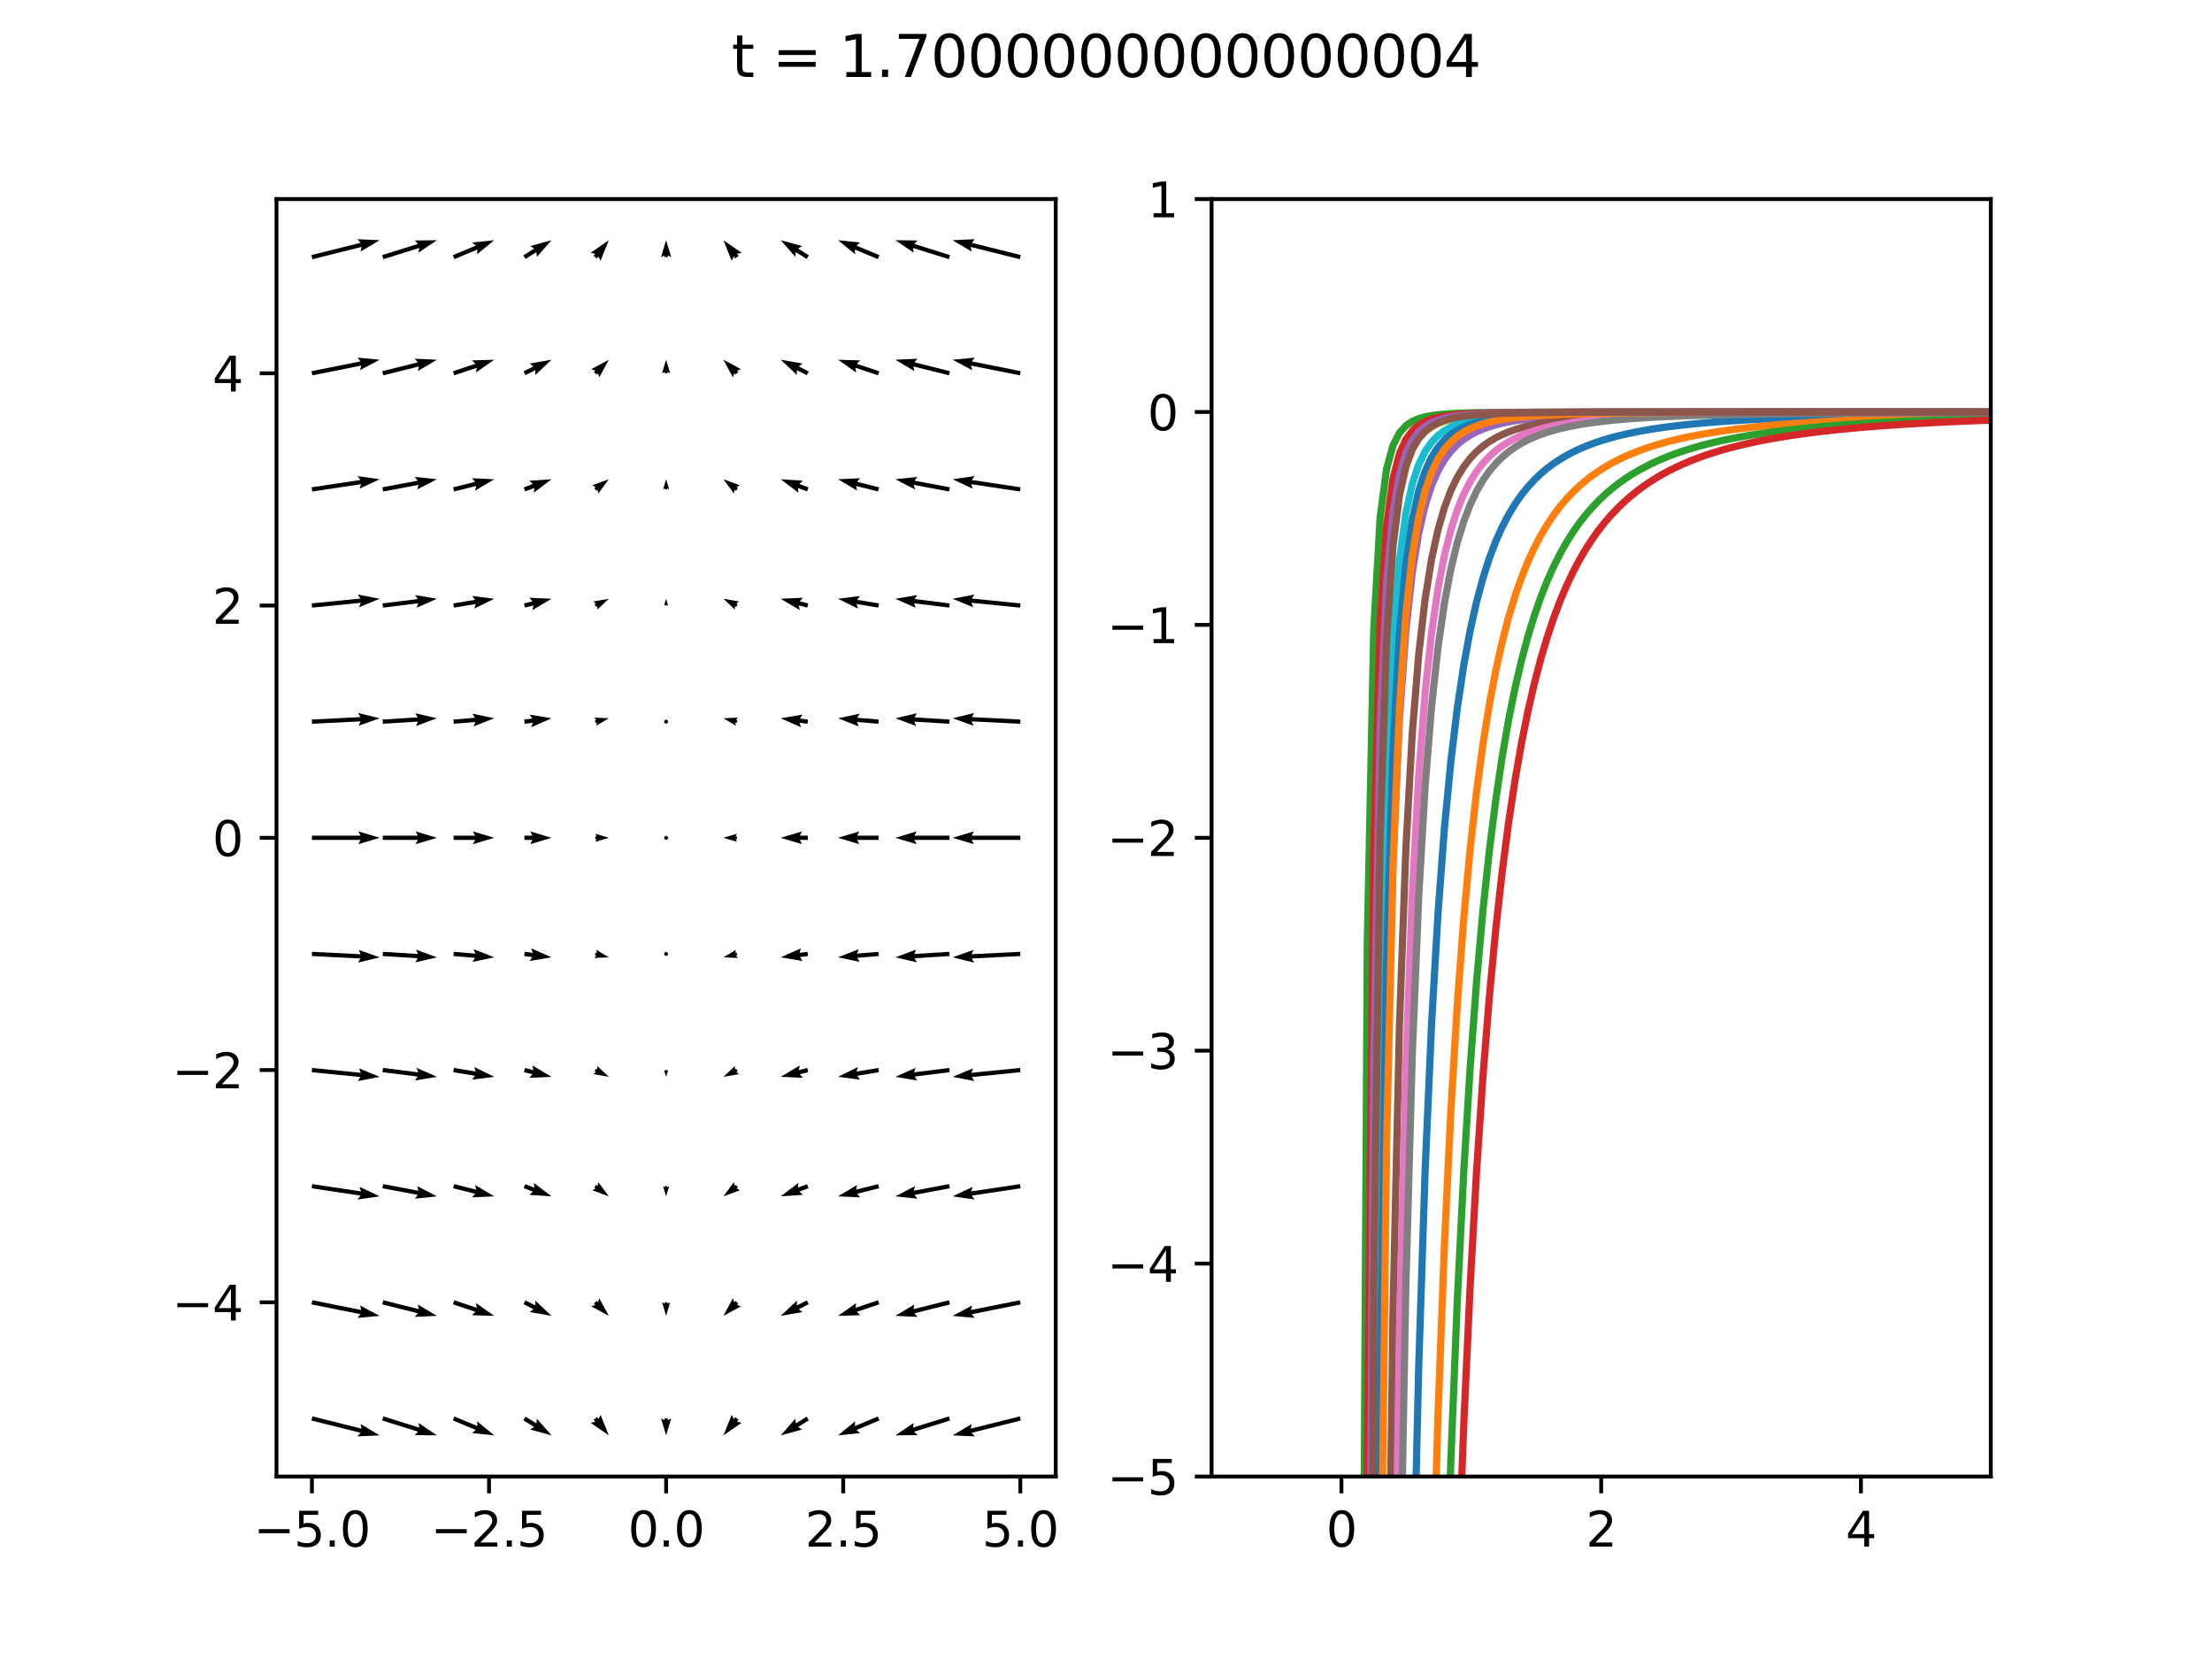 <?xml version="1.0" encoding="utf-8" standalone="no"?>
<!DOCTYPE svg PUBLIC "-//W3C//DTD SVG 1.1//EN"
  "http://www.w3.org/Graphics/SVG/1.1/DTD/svg11.dtd">
<svg xmlns:xlink="http://www.w3.org/1999/xlink" width="460.8pt" height="345.6pt" viewBox="0 0 460.8 345.6" xmlns="http://www.w3.org/2000/svg" version="1.1">
 <defs>
  <style type="text/css">*{stroke-linejoin: round; stroke-linecap: butt}</style>
 </defs>
 <g id="figure_1">
  <g id="patch_1">
   <path d="M 0 345.6 
L 460.8 345.6 
L 460.8 0 
L 0 0 
z
" style="fill: #ffffff"/>
  </g>
  <g id="axes_1">
   <g id="patch_2">
    <path d="M 57.6 307.584 
L 219.927 307.584 
L 219.927 41.472 
L 57.6 41.472 
z
" style="fill: #ffffff"/>
   </g>
   <g id="Quiver_1">
    <path d="M 65.086 295.059 
L 75.325 297.618 
L 75.11 296.652 
L 79.083 299.014 
L 74.466 299.229 
L 75.11 298.477 
L 64.871 295.917 
L 65.086 295.059 
" clip-path="url(#p8a2e383d8a)"/>
    <path d="M 79.868 295.065 
L 87.348 297.403 
L 87.19 296.426 
L 91.019 299.014 
L 86.397 298.961 
L 87.084 298.248 
L 79.603 295.911 
L 79.868 295.065 
" clip-path="url(#p8a2e383d8a)"/>
    <path d="M 94.663 295.079 
L 99.448 297.073 
L 99.38 296.085 
L 102.955 299.014 
L 98.358 298.537 
L 99.107 297.89 
L 94.322 295.897 
L 94.663 295.079 
" clip-path="url(#p8a2e383d8a)"/>
    <path d="M 109.484 295.113 
L 111.747 296.527 
L 111.841 295.542 
L 114.891 299.014 
L 110.433 297.794 
L 111.278 297.278 
L 109.015 295.863 
L 109.484 295.113 
" clip-path="url(#p8a2e383d8a)"/>
    <path d="M 124.352 295.211 
L 124.684 295.626 
L 125.099 294.727 
L 126.828 299.014 
L 123.025 296.387 
L 123.993 296.179 
L 123.661 295.765 
L 124.352 295.211 
" clip-path="url(#p8a2e383d8a)"/>
    <path d="M 139.116 295.488 
L 139.116 295.841 
L 139.821 295.488 
L 138.764 299.014 
L 137.706 295.488 
L 138.411 295.841 
L 138.411 295.488 
L 139.116 295.488 
" clip-path="url(#p8a2e383d8a)"/>
    <path d="M 153.866 295.765 
L 153.534 296.179 
L 154.502 296.387 
L 150.7 299.014 
L 152.428 294.727 
L 152.843 295.626 
L 153.175 295.211 
L 153.866 295.765 
" clip-path="url(#p8a2e383d8a)"/>
    <path d="M 168.512 295.863 
L 166.249 297.278 
L 167.094 297.794 
L 162.636 299.014 
L 165.686 295.542 
L 165.78 296.527 
L 168.043 295.113 
L 168.512 295.863 
" clip-path="url(#p8a2e383d8a)"/>
    <path d="M 183.205 295.897 
L 178.42 297.89 
L 179.169 298.537 
L 174.572 299.014 
L 178.148 296.085 
L 178.08 297.073 
L 182.864 295.079 
L 183.205 295.897 
" clip-path="url(#p8a2e383d8a)"/>
    <path d="M 197.924 295.911 
L 190.443 298.248 
L 191.13 298.961 
L 186.508 299.014 
L 190.338 296.426 
L 190.179 297.403 
L 197.66 295.065 
L 197.924 295.911 
" clip-path="url(#p8a2e383d8a)"/>
    <path d="M 212.656 295.917 
L 202.417 298.477 
L 203.061 299.229 
L 198.444 299.014 
L 202.417 296.652 
L 202.202 297.618 
L 212.441 295.059 
L 212.656 295.917 
" clip-path="url(#p8a2e383d8a)"/>
    <path d="M 65.065 270.862 
L 75.263 272.901 
L 75.002 271.946 
L 79.083 274.117 
L 74.481 274.551 
L 75.089 273.77 
L 64.892 271.73 
L 65.065 270.862 
" clip-path="url(#p8a2e383d8a)"/>
    <path d="M 79.843 270.867 
L 87.261 272.721 
L 87.046 271.755 
L 91.019 274.117 
L 86.402 274.332 
L 87.046 273.58 
L 79.628 271.725 
L 79.843 270.867 
" clip-path="url(#p8a2e383d8a)"/>
    <path d="M 94.633 270.876 
L 99.315 272.437 
L 99.175 271.457 
L 102.955 274.117 
L 98.335 273.977 
L 99.035 273.277 
L 94.353 271.716 
L 94.633 270.876 
" clip-path="url(#p8a2e383d8a)"/>
    <path d="M 109.448 270.9 
L 111.526 271.939 
L 111.526 270.949 
L 114.891 274.117 
L 110.338 273.325 
L 111.13 272.731 
L 109.052 271.692 
L 109.448 270.9 
" clip-path="url(#p8a2e383d8a)"/>
    <path d="M 124.289 271.014 
L 124.571 271.296 
L 124.853 270.45 
L 126.828 274.117 
L 123.16 272.142 
L 124.007 271.86 
L 123.725 271.578 
L 124.289 271.014 
" clip-path="url(#p8a2e383d8a)"/>
    <path d="M 139.046 271.296 
L 139.046 271.578 
L 139.61 271.296 
L 138.764 274.117 
L 137.917 271.296 
L 138.482 271.578 
L 138.482 271.296 
L 139.046 271.296 
" clip-path="url(#p8a2e383d8a)"/>
    <path d="M 153.803 271.578 
L 153.521 271.86 
L 154.367 272.142 
L 150.7 274.117 
L 152.674 270.45 
L 152.956 271.296 
L 153.239 271.014 
L 153.803 271.578 
" clip-path="url(#p8a2e383d8a)"/>
    <path d="M 168.476 271.692 
L 166.398 272.731 
L 167.19 273.325 
L 162.636 274.117 
L 166.002 270.949 
L 166.002 271.939 
L 168.08 270.9 
L 168.476 271.692 
" clip-path="url(#p8a2e383d8a)"/>
    <path d="M 183.175 271.716 
L 178.492 273.277 
L 179.192 273.977 
L 174.572 274.117 
L 178.352 271.457 
L 178.212 272.437 
L 182.895 270.876 
L 183.175 271.716 
" clip-path="url(#p8a2e383d8a)"/>
    <path d="M 197.899 271.725 
L 190.481 273.58 
L 191.125 274.332 
L 186.508 274.117 
L 190.481 271.755 
L 190.266 272.721 
L 197.684 270.867 
L 197.899 271.725 
" clip-path="url(#p8a2e383d8a)"/>
    <path d="M 212.636 271.73 
L 202.438 273.77 
L 203.046 274.551 
L 198.444 274.117 
L 202.525 271.946 
L 202.264 272.901 
L 212.462 270.862 
L 212.636 271.73 
" clip-path="url(#p8a2e383d8a)"/>
    <path d="M 65.044 246.666 
L 75.208 248.191 
L 74.902 247.25 
L 79.083 249.22 
L 74.508 249.876 
L 75.077 249.066 
L 64.913 247.542 
L 65.044 246.666 
" clip-path="url(#p8a2e383d8a)"/>
    <path d="M 79.817 246.669 
L 87.185 248.05 
L 86.913 247.098 
L 91.019 249.22 
L 86.423 249.709 
L 87.021 248.921 
L 79.654 247.539 
L 79.817 246.669 
" clip-path="url(#p8a2e383d8a)"/>
    <path d="M 94.6 246.675 
L 99.197 247.824 
L 98.982 246.857 
L 102.955 249.22 
L 98.338 249.434 
L 98.982 248.683 
L 94.385 247.533 
L 94.6 246.675 
" clip-path="url(#p8a2e383d8a)"/>
    <path d="M 109.405 246.689 
L 111.316 247.406 
L 111.212 246.422 
L 114.891 249.22 
L 110.28 248.909 
L 111.005 248.235 
L 109.094 247.519 
L 109.405 246.689 
" clip-path="url(#p8a2e383d8a)"/>
    <path d="M 124.218 246.822 
L 124.5 247.033 
L 124.641 246.258 
L 126.828 249.22 
L 123.372 247.95 
L 124.077 247.598 
L 123.795 247.386 
L 124.218 246.822 
" clip-path="url(#p8a2e383d8a)"/>
    <path d="M 138.975 247.104 
L 138.975 247.316 
L 139.398 247.104 
L 138.764 249.22 
L 138.129 247.104 
L 138.552 247.316 
L 138.552 247.104 
L 138.975 247.104 
" clip-path="url(#p8a2e383d8a)"/>
    <path d="M 153.732 247.386 
L 153.45 247.598 
L 154.155 247.95 
L 150.7 249.22 
L 152.886 246.258 
L 153.027 247.033 
L 153.309 246.822 
L 153.732 247.386 
" clip-path="url(#p8a2e383d8a)"/>
    <path d="M 168.433 247.519 
L 166.522 248.235 
L 167.247 248.909 
L 162.636 249.22 
L 166.315 246.422 
L 166.211 247.406 
L 168.122 246.689 
L 168.433 247.519 
" clip-path="url(#p8a2e383d8a)"/>
    <path d="M 183.142 247.533 
L 178.545 248.683 
L 179.189 249.434 
L 174.572 249.22 
L 178.545 246.857 
L 178.33 247.824 
L 182.927 246.675 
L 183.142 247.533 
" clip-path="url(#p8a2e383d8a)"/>
    <path d="M 197.873 247.539 
L 190.506 248.921 
L 191.104 249.709 
L 186.508 249.22 
L 190.615 247.098 
L 190.343 248.05 
L 197.71 246.669 
L 197.873 247.539 
" clip-path="url(#p8a2e383d8a)"/>
    <path d="M 212.614 247.542 
L 202.45 249.066 
L 203.019 249.876 
L 198.444 249.22 
L 202.625 247.25 
L 202.319 248.191 
L 212.483 246.666 
L 212.614 247.542 
" clip-path="url(#p8a2e383d8a)"/>
    <path d="M 65.023 222.471 
L 75.162 223.485 
L 74.81 222.56 
L 79.083 224.322 
L 74.546 225.203 
L 75.074 224.366 
L 64.934 223.353 
L 65.023 222.471 
" clip-path="url(#p8a2e383d8a)"/>
    <path d="M 79.79 222.473 
L 87.12 223.389 
L 86.791 222.455 
L 91.019 224.322 
L 86.461 225.091 
L 87.011 224.268 
L 79.681 223.351 
L 79.79 222.473 
" clip-path="url(#p8a2e383d8a)"/>
    <path d="M 94.565 222.475 
L 99.098 223.231 
L 98.807 222.285 
L 102.955 224.322 
L 98.37 224.905 
L 98.952 224.104 
L 94.42 223.349 
L 94.565 222.475 
" clip-path="url(#p8a2e383d8a)"/>
    <path d="M 109.357 222.483 
L 111.133 222.927 
L 110.919 221.96 
L 114.891 224.322 
L 110.274 224.537 
L 110.919 223.786 
L 109.142 223.341 
L 109.357 222.483 
" clip-path="url(#p8a2e383d8a)"/>
    <path d="M 124.148 222.63 
L 124.43 222.771 
L 124.43 222.066 
L 126.828 224.322 
L 123.583 223.758 
L 124.148 223.335 
L 123.866 223.194 
L 124.148 222.63 
" clip-path="url(#p8a2e383d8a)"/>
    <path d="M 138.905 222.912 
L 138.905 223.053 
L 139.187 222.912 
L 138.764 224.322 
L 138.341 222.912 
L 138.623 223.053 
L 138.623 222.912 
L 138.905 222.912 
" clip-path="url(#p8a2e383d8a)"/>
    <path d="M 153.662 223.194 
L 153.38 223.335 
L 153.944 223.758 
L 150.7 224.322 
L 153.098 222.066 
L 153.098 222.771 
L 153.38 222.63 
L 153.662 223.194 
" clip-path="url(#p8a2e383d8a)"/>
    <path d="M 168.385 223.341 
L 166.609 223.786 
L 167.253 224.537 
L 162.636 224.322 
L 166.609 221.96 
L 166.394 222.927 
L 168.17 222.483 
L 168.385 223.341 
" clip-path="url(#p8a2e383d8a)"/>
    <path d="M 183.107 223.349 
L 178.575 224.104 
L 179.157 224.905 
L 174.572 224.322 
L 178.721 222.285 
L 178.429 223.231 
L 182.962 222.475 
L 183.107 223.349 
" clip-path="url(#p8a2e383d8a)"/>
    <path d="M 197.847 223.351 
L 190.517 224.268 
L 191.066 225.091 
L 186.508 224.322 
L 190.736 222.455 
L 190.407 223.389 
L 197.737 222.473 
L 197.847 223.351 
" clip-path="url(#p8a2e383d8a)"/>
    <path d="M 212.593 223.353 
L 202.453 224.366 
L 202.982 225.203 
L 198.444 224.322 
L 202.717 222.56 
L 202.365 223.485 
L 212.505 222.471 
L 212.593 223.353 
" clip-path="url(#p8a2e383d8a)"/>
    <path d="M 65.001 198.278 
L 75.126 198.784 
L 74.728 197.878 
L 79.083 199.425 
L 74.595 200.531 
L 75.081 199.668 
L 64.956 199.162 
L 65.001 198.278 
" clip-path="url(#p8a2e383d8a)"/>
    <path d="M 79.763 198.278 
L 87.07 198.735 
L 86.683 197.824 
L 91.019 199.425 
L 86.518 200.475 
L 87.015 199.619 
L 79.708 199.162 
L 79.763 198.278 
" clip-path="url(#p8a2e383d8a)"/>
    <path d="M 94.529 198.279 
L 99.021 198.653 
L 98.654 197.734 
L 102.955 199.425 
L 98.433 200.381 
L 98.948 199.536 
L 94.456 199.161 
L 94.529 198.279 
" clip-path="url(#p8a2e383d8a)"/>
    <path d="M 109.304 198.281 
L 110.993 198.492 
L 110.663 197.558 
L 114.891 199.425 
L 110.334 200.194 
L 110.883 199.37 
L 109.195 199.159 
L 109.304 198.281 
" clip-path="url(#p8a2e383d8a)"/>
    <path d="M 124.077 198.438 
L 124.359 198.508 
L 124.218 197.874 
L 126.828 199.425 
L 123.795 199.566 
L 124.218 199.073 
L 123.936 199.002 
L 124.077 198.438 
" clip-path="url(#p8a2e383d8a)"/>
    <path d="M 138.764 199.163 
L 139.147 198.941 
L 139.147 198.499 
L 138.764 198.277 
L 138.38 198.499 
L 138.38 198.941 
L 138.764 199.163 
L 139.147 198.941 
" clip-path="url(#p8a2e383d8a)"/>
    <path d="M 153.591 199.002 
L 153.309 199.073 
L 153.732 199.566 
L 150.7 199.425 
L 153.309 197.874 
L 153.168 198.508 
L 153.45 198.438 
L 153.591 199.002 
" clip-path="url(#p8a2e383d8a)"/>
    <path d="M 168.333 199.159 
L 166.644 199.37 
L 167.194 200.194 
L 162.636 199.425 
L 166.864 197.558 
L 166.535 198.492 
L 168.223 198.281 
L 168.333 199.159 
" clip-path="url(#p8a2e383d8a)"/>
    <path d="M 183.071 199.161 
L 178.579 199.536 
L 179.094 200.381 
L 174.572 199.425 
L 178.874 197.734 
L 178.506 198.653 
L 182.998 198.279 
L 183.071 199.161 
" clip-path="url(#p8a2e383d8a)"/>
    <path d="M 197.819 199.162 
L 190.512 199.619 
L 191.009 200.475 
L 186.508 199.425 
L 190.844 197.824 
L 190.457 198.735 
L 197.764 198.278 
L 197.819 199.162 
" clip-path="url(#p8a2e383d8a)"/>
    <path d="M 212.571 199.162 
L 202.446 199.668 
L 202.932 200.531 
L 198.444 199.425 
L 202.8 197.878 
L 202.402 198.784 
L 212.527 198.278 
L 212.571 199.162 
" clip-path="url(#p8a2e383d8a)"/>
    <path d="M 64.979 174.085 
L 75.099 174.085 
L 74.656 173.2 
L 79.083 174.528 
L 74.656 175.856 
L 75.099 174.971 
L 64.979 174.971 
L 64.979 174.085 
" clip-path="url(#p8a2e383d8a)"/>
    <path d="M 79.736 174.085 
L 87.035 174.085 
L 86.592 173.2 
L 91.019 174.528 
L 86.592 175.856 
L 87.035 174.971 
L 79.736 174.971 
L 79.736 174.085 
" clip-path="url(#p8a2e383d8a)"/>
    <path d="M 94.493 174.085 
L 98.971 174.085 
L 98.528 173.2 
L 102.955 174.528 
L 98.528 175.856 
L 98.971 174.971 
L 94.493 174.971 
L 94.493 174.085 
" clip-path="url(#p8a2e383d8a)"/>
    <path d="M 109.25 174.085 
L 110.907 174.085 
L 110.464 173.2 
L 114.891 174.528 
L 110.464 175.856 
L 110.907 174.971 
L 109.25 174.971 
L 109.25 174.085 
" clip-path="url(#p8a2e383d8a)"/>
    <path d="M 124.007 174.246 
L 124.289 174.246 
L 124.007 173.682 
L 126.828 174.528 
L 124.007 175.374 
L 124.289 174.81 
L 124.007 174.81 
L 124.007 174.246 
" clip-path="url(#p8a2e383d8a)"/>
    <path d="M 139.206 174.528 
L 138.985 174.145 
L 138.542 174.145 
L 138.321 174.528 
L 138.542 174.911 
L 138.985 174.911 
L 139.206 174.528 
L 138.985 174.145 
" clip-path="url(#p8a2e383d8a)"/>
    <path d="M 153.521 174.81 
L 153.239 174.81 
L 153.521 175.374 
L 150.7 174.528 
L 153.521 173.682 
L 153.239 174.246 
L 153.521 174.246 
L 153.521 174.81 
" clip-path="url(#p8a2e383d8a)"/>
    <path d="M 168.278 174.971 
L 166.62 174.971 
L 167.063 175.856 
L 162.636 174.528 
L 167.063 173.2 
L 166.62 174.085 
L 168.278 174.085 
L 168.278 174.971 
" clip-path="url(#p8a2e383d8a)"/>
    <path d="M 183.035 174.971 
L 178.556 174.971 
L 178.999 175.856 
L 174.572 174.528 
L 178.999 173.2 
L 178.556 174.085 
L 183.035 174.085 
L 183.035 174.971 
" clip-path="url(#p8a2e383d8a)"/>
    <path d="M 197.792 174.971 
L 190.493 174.971 
L 190.935 175.856 
L 186.508 174.528 
L 190.935 173.2 
L 190.493 174.085 
L 197.792 174.085 
L 197.792 174.971 
" clip-path="url(#p8a2e383d8a)"/>
    <path d="M 212.549 174.971 
L 202.429 174.971 
L 202.871 175.856 
L 198.444 174.528 
L 202.871 173.2 
L 202.429 174.085 
L 212.549 174.085 
L 212.549 174.971 
" clip-path="url(#p8a2e383d8a)"/>
    <path d="M 64.956 149.894 
L 75.081 149.388 
L 74.595 148.525 
L 79.083 149.631 
L 74.728 151.178 
L 75.126 150.272 
L 65.001 150.778 
L 64.956 149.894 
" clip-path="url(#p8a2e383d8a)"/>
    <path d="M 79.708 149.894 
L 87.015 149.437 
L 86.518 148.581 
L 91.019 149.631 
L 86.683 151.232 
L 87.07 150.321 
L 79.763 150.778 
L 79.708 149.894 
" clip-path="url(#p8a2e383d8a)"/>
    <path d="M 94.456 149.895 
L 98.948 149.52 
L 98.433 148.675 
L 102.955 149.631 
L 98.654 151.322 
L 99.021 150.403 
L 94.529 150.777 
L 94.456 149.895 
" clip-path="url(#p8a2e383d8a)"/>
    <path d="M 109.195 149.897 
L 110.883 149.686 
L 110.334 148.862 
L 114.891 149.631 
L 110.663 151.498 
L 110.993 150.564 
L 109.304 150.775 
L 109.195 149.897 
" clip-path="url(#p8a2e383d8a)"/>
    <path d="M 123.936 150.054 
L 124.218 149.983 
L 123.795 149.49 
L 126.828 149.631 
L 124.218 151.182 
L 124.359 150.548 
L 124.077 150.618 
L 123.936 150.054 
" clip-path="url(#p8a2e383d8a)"/>
    <path d="M 138.764 149.893 
L 138.38 150.115 
L 138.38 150.557 
L 138.764 150.779 
L 139.147 150.557 
L 139.147 150.115 
L 138.764 149.893 
L 138.38 150.115 
" clip-path="url(#p8a2e383d8a)"/>
    <path d="M 153.45 150.618 
L 153.168 150.548 
L 153.309 151.182 
L 150.7 149.631 
L 153.732 149.49 
L 153.309 149.983 
L 153.591 150.054 
L 153.45 150.618 
" clip-path="url(#p8a2e383d8a)"/>
    <path d="M 168.223 150.775 
L 166.535 150.564 
L 166.864 151.498 
L 162.636 149.631 
L 167.194 148.862 
L 166.644 149.686 
L 168.333 149.897 
L 168.223 150.775 
" clip-path="url(#p8a2e383d8a)"/>
    <path d="M 182.998 150.777 
L 178.506 150.403 
L 178.874 151.322 
L 174.572 149.631 
L 179.094 148.675 
L 178.579 149.52 
L 183.071 149.895 
L 182.998 150.777 
" clip-path="url(#p8a2e383d8a)"/>
    <path d="M 197.764 150.778 
L 190.457 150.321 
L 190.844 151.232 
L 186.508 149.631 
L 191.009 148.581 
L 190.512 149.437 
L 197.819 149.894 
L 197.764 150.778 
" clip-path="url(#p8a2e383d8a)"/>
    <path d="M 212.527 150.778 
L 202.402 150.272 
L 202.8 151.178 
L 198.444 149.631 
L 202.932 148.525 
L 202.446 149.388 
L 212.571 149.894 
L 212.527 150.778 
" clip-path="url(#p8a2e383d8a)"/>
    <path d="M 64.934 125.703 
L 75.074 124.69 
L 74.546 123.853 
L 79.083 124.734 
L 74.81 126.496 
L 75.162 125.571 
L 65.023 126.585 
L 64.934 125.703 
" clip-path="url(#p8a2e383d8a)"/>
    <path d="M 79.681 125.705 
L 87.011 124.788 
L 86.461 123.965 
L 91.019 124.734 
L 86.791 126.601 
L 87.12 125.667 
L 79.79 126.583 
L 79.681 125.705 
" clip-path="url(#p8a2e383d8a)"/>
    <path d="M 94.42 125.707 
L 98.952 124.952 
L 98.37 124.151 
L 102.955 124.734 
L 98.807 126.771 
L 99.098 125.825 
L 94.565 126.581 
L 94.42 125.707 
" clip-path="url(#p8a2e383d8a)"/>
    <path d="M 109.142 125.715 
L 110.919 125.27 
L 110.274 124.519 
L 114.891 124.734 
L 110.919 127.096 
L 111.133 126.129 
L 109.357 126.573 
L 109.142 125.715 
" clip-path="url(#p8a2e383d8a)"/>
    <path d="M 123.866 125.862 
L 124.148 125.721 
L 123.583 125.298 
L 126.828 124.734 
L 124.43 126.99 
L 124.43 126.285 
L 124.148 126.426 
L 123.866 125.862 
" clip-path="url(#p8a2e383d8a)"/>
    <path d="M 138.623 126.144 
L 138.623 126.003 
L 138.341 126.144 
L 138.764 124.734 
L 139.187 126.144 
L 138.905 126.003 
L 138.905 126.144 
L 138.623 126.144 
" clip-path="url(#p8a2e383d8a)"/>
    <path d="M 153.38 126.426 
L 153.098 126.285 
L 153.098 126.99 
L 150.7 124.734 
L 153.944 125.298 
L 153.38 125.721 
L 153.662 125.862 
L 153.38 126.426 
" clip-path="url(#p8a2e383d8a)"/>
    <path d="M 168.17 126.573 
L 166.394 126.129 
L 166.609 127.096 
L 162.636 124.734 
L 167.253 124.519 
L 166.609 125.27 
L 168.385 125.715 
L 168.17 126.573 
" clip-path="url(#p8a2e383d8a)"/>
    <path d="M 182.962 126.581 
L 178.429 125.825 
L 178.721 126.771 
L 174.572 124.734 
L 179.157 124.151 
L 178.575 124.952 
L 183.107 125.707 
L 182.962 126.581 
" clip-path="url(#p8a2e383d8a)"/>
    <path d="M 197.737 126.583 
L 190.407 125.667 
L 190.736 126.601 
L 186.508 124.734 
L 191.066 123.965 
L 190.517 124.788 
L 197.847 125.705 
L 197.737 126.583 
" clip-path="url(#p8a2e383d8a)"/>
    <path d="M 212.505 126.585 
L 202.365 125.571 
L 202.717 126.496 
L 198.444 124.734 
L 202.982 123.853 
L 202.453 124.69 
L 212.593 125.703 
L 212.505 126.585 
" clip-path="url(#p8a2e383d8a)"/>
    <path d="M 64.913 101.514 
L 75.077 99.99 
L 74.508 99.18 
L 79.083 99.836 
L 74.902 101.806 
L 75.208 100.865 
L 65.044 102.39 
L 64.913 101.514 
" clip-path="url(#p8a2e383d8a)"/>
    <path d="M 79.654 101.517 
L 87.021 100.135 
L 86.423 99.347 
L 91.019 99.836 
L 86.913 101.958 
L 87.185 101.006 
L 79.817 102.387 
L 79.654 101.517 
" clip-path="url(#p8a2e383d8a)"/>
    <path d="M 94.385 101.523 
L 98.982 100.373 
L 98.338 99.622 
L 102.955 99.836 
L 98.982 102.199 
L 99.197 101.232 
L 94.6 102.381 
L 94.385 101.523 
" clip-path="url(#p8a2e383d8a)"/>
    <path d="M 109.094 101.537 
L 111.005 100.821 
L 110.28 100.147 
L 114.891 99.836 
L 111.212 102.634 
L 111.316 101.65 
L 109.405 102.367 
L 109.094 101.537 
" clip-path="url(#p8a2e383d8a)"/>
    <path d="M 123.795 101.67 
L 124.077 101.458 
L 123.372 101.106 
L 126.828 99.836 
L 124.641 102.798 
L 124.5 102.023 
L 124.218 102.234 
L 123.795 101.67 
" clip-path="url(#p8a2e383d8a)"/>
    <path d="M 138.552 101.952 
L 138.552 101.74 
L 138.129 101.952 
L 138.764 99.836 
L 139.398 101.952 
L 138.975 101.74 
L 138.975 101.952 
L 138.552 101.952 
" clip-path="url(#p8a2e383d8a)"/>
    <path d="M 153.309 102.234 
L 153.027 102.023 
L 152.886 102.798 
L 150.7 99.836 
L 154.155 101.106 
L 153.45 101.458 
L 153.732 101.67 
L 153.309 102.234 
" clip-path="url(#p8a2e383d8a)"/>
    <path d="M 168.122 102.367 
L 166.211 101.65 
L 166.315 102.634 
L 162.636 99.836 
L 167.247 100.147 
L 166.522 100.821 
L 168.433 101.537 
L 168.122 102.367 
" clip-path="url(#p8a2e383d8a)"/>
    <path d="M 182.927 102.381 
L 178.33 101.232 
L 178.545 102.199 
L 174.572 99.836 
L 179.189 99.622 
L 178.545 100.373 
L 183.142 101.523 
L 182.927 102.381 
" clip-path="url(#p8a2e383d8a)"/>
    <path d="M 197.71 102.387 
L 190.343 101.006 
L 190.615 101.958 
L 186.508 99.836 
L 191.104 99.347 
L 190.506 100.135 
L 197.873 101.517 
L 197.71 102.387 
" clip-path="url(#p8a2e383d8a)"/>
    <path d="M 212.483 102.39 
L 202.319 100.865 
L 202.625 101.806 
L 198.444 99.836 
L 203.019 99.18 
L 202.45 99.99 
L 212.614 101.514 
L 212.483 102.39 
" clip-path="url(#p8a2e383d8a)"/>
    <path d="M 64.892 77.326 
L 75.089 75.286 
L 74.481 74.505 
L 79.083 74.939 
L 75.002 77.11 
L 75.263 76.155 
L 65.065 78.194 
L 64.892 77.326 
" clip-path="url(#p8a2e383d8a)"/>
    <path d="M 79.628 77.331 
L 87.046 75.476 
L 86.402 74.724 
L 91.019 74.939 
L 87.046 77.301 
L 87.261 76.335 
L 79.843 78.189 
L 79.628 77.331 
" clip-path="url(#p8a2e383d8a)"/>
    <path d="M 94.353 77.34 
L 99.035 75.779 
L 98.335 75.079 
L 102.955 74.939 
L 99.175 77.599 
L 99.315 76.619 
L 94.633 78.18 
L 94.353 77.34 
" clip-path="url(#p8a2e383d8a)"/>
    <path d="M 109.052 77.364 
L 111.13 76.325 
L 110.338 75.731 
L 114.891 74.939 
L 111.526 78.107 
L 111.526 77.117 
L 109.448 78.156 
L 109.052 77.364 
" clip-path="url(#p8a2e383d8a)"/>
    <path d="M 123.725 77.478 
L 124.007 77.196 
L 123.16 76.914 
L 126.828 74.939 
L 124.853 78.606 
L 124.571 77.76 
L 124.289 78.042 
L 123.725 77.478 
" clip-path="url(#p8a2e383d8a)"/>
    <path d="M 138.482 77.76 
L 138.482 77.478 
L 137.917 77.76 
L 138.764 74.939 
L 139.61 77.76 
L 139.046 77.478 
L 139.046 77.76 
L 138.482 77.76 
" clip-path="url(#p8a2e383d8a)"/>
    <path d="M 153.239 78.042 
L 152.956 77.76 
L 152.674 78.606 
L 150.7 74.939 
L 154.367 76.914 
L 153.521 77.196 
L 153.803 77.478 
L 153.239 78.042 
" clip-path="url(#p8a2e383d8a)"/>
    <path d="M 168.08 78.156 
L 166.002 77.117 
L 166.002 78.107 
L 162.636 74.939 
L 167.19 75.731 
L 166.398 76.325 
L 168.476 77.364 
L 168.08 78.156 
" clip-path="url(#p8a2e383d8a)"/>
    <path d="M 182.895 78.18 
L 178.212 76.619 
L 178.352 77.599 
L 174.572 74.939 
L 179.192 75.079 
L 178.492 75.779 
L 183.175 77.34 
L 182.895 78.18 
" clip-path="url(#p8a2e383d8a)"/>
    <path d="M 197.684 78.189 
L 190.266 76.335 
L 190.481 77.301 
L 186.508 74.939 
L 191.125 74.724 
L 190.481 75.476 
L 197.899 77.331 
L 197.684 78.189 
" clip-path="url(#p8a2e383d8a)"/>
    <path d="M 212.462 78.194 
L 202.264 76.155 
L 202.525 77.11 
L 198.444 74.939 
L 203.046 74.505 
L 202.438 75.286 
L 212.636 77.326 
L 212.462 78.194 
" clip-path="url(#p8a2e383d8a)"/>
    <path d="M 64.871 53.139 
L 75.11 50.579 
L 74.466 49.827 
L 79.083 50.042 
L 75.11 52.404 
L 75.325 51.438 
L 65.086 53.997 
L 64.871 53.139 
" clip-path="url(#p8a2e383d8a)"/>
    <path d="M 79.603 53.145 
L 87.084 50.808 
L 86.397 50.095 
L 91.019 50.042 
L 87.19 52.63 
L 87.348 51.653 
L 79.868 53.991 
L 79.603 53.145 
" clip-path="url(#p8a2e383d8a)"/>
    <path d="M 94.322 53.159 
L 99.107 51.166 
L 98.358 50.519 
L 102.955 50.042 
L 99.38 52.971 
L 99.448 51.983 
L 94.663 53.977 
L 94.322 53.159 
" clip-path="url(#p8a2e383d8a)"/>
    <path d="M 109.015 53.193 
L 111.278 51.778 
L 110.433 51.262 
L 114.891 50.042 
L 111.841 53.514 
L 111.747 52.529 
L 109.484 53.943 
L 109.015 53.193 
" clip-path="url(#p8a2e383d8a)"/>
    <path d="M 123.661 53.291 
L 123.993 52.877 
L 123.025 52.669 
L 126.828 50.042 
L 125.099 54.329 
L 124.684 53.43 
L 124.352 53.845 
L 123.661 53.291 
" clip-path="url(#p8a2e383d8a)"/>
    <path d="M 138.411 53.568 
L 138.411 53.215 
L 137.706 53.568 
L 138.764 50.042 
L 139.821 53.568 
L 139.116 53.215 
L 139.116 53.568 
L 138.411 53.568 
" clip-path="url(#p8a2e383d8a)"/>
    <path d="M 153.175 53.845 
L 152.843 53.43 
L 152.428 54.329 
L 150.7 50.042 
L 154.502 52.669 
L 153.534 52.877 
L 153.866 53.291 
L 153.175 53.845 
" clip-path="url(#p8a2e383d8a)"/>
    <path d="M 168.043 53.943 
L 165.78 52.529 
L 165.686 53.514 
L 162.636 50.042 
L 167.094 51.262 
L 166.249 51.778 
L 168.512 53.193 
L 168.043 53.943 
" clip-path="url(#p8a2e383d8a)"/>
    <path d="M 182.864 53.977 
L 178.08 51.983 
L 178.148 52.971 
L 174.572 50.042 
L 179.169 50.519 
L 178.42 51.166 
L 183.205 53.159 
L 182.864 53.977 
" clip-path="url(#p8a2e383d8a)"/>
    <path d="M 197.66 53.991 
L 190.179 51.653 
L 190.338 52.63 
L 186.508 50.042 
L 191.13 50.095 
L 190.443 50.808 
L 197.924 53.145 
L 197.66 53.991 
" clip-path="url(#p8a2e383d8a)"/>
    <path d="M 212.441 53.997 
L 202.202 51.438 
L 202.417 52.404 
L 198.444 50.042 
L 203.061 49.827 
L 202.417 50.579 
L 212.656 53.139 
L 212.441 53.997 
" clip-path="url(#p8a2e383d8a)"/>
   </g>
   <g id="matplotlib.axis_1">
    <g id="xtick_1">
     <g id="line2d_1">
      <defs>
       <path id="md2a2a5e3a1" d="M 0 0 
L 0 3.5 
" style="stroke: #000000; stroke-width: 0.8"/>
      </defs>
      <g>
       <use xlink:href="#md2a2a5e3a1" x="64.979" y="307.584" style="stroke: #000000; stroke-width: 0.8"/>
      </g>
     </g>
     <g id="text_1">
      <!-- −5.0 -->
      <g transform="translate(52.837 322.182) scale(0.1 -0.1)">
       <defs>
        <path id="DejaVuSans-2212" d="M 678 2272 
L 4684 2272 
L 4684 1741 
L 678 1741 
L 678 2272 
z
" transform="scale(0.016)"/>
        <path id="DejaVuSans-35" d="M 691 4666 
L 3169 4666 
L 3169 4134 
L 1269 4134 
L 1269 2991 
Q 1406 3038 1543 3061 
Q 1681 3084 1819 3084 
Q 2600 3084 3056 2656 
Q 3513 2228 3513 1497 
Q 3513 744 3044 326 
Q 2575 -91 1722 -91 
Q 1428 -91 1123 -41 
Q 819 9 494 109 
L 494 744 
Q 775 591 1075 516 
Q 1375 441 1709 441 
Q 2250 441 2565 725 
Q 2881 1009 2881 1497 
Q 2881 1984 2565 2268 
Q 2250 2553 1709 2553 
Q 1456 2553 1204 2497 
Q 953 2441 691 2322 
L 691 4666 
z
" transform="scale(0.016)"/>
        <path id="DejaVuSans-2e" d="M 684 794 
L 1344 794 
L 1344 0 
L 684 0 
L 684 794 
z
" transform="scale(0.016)"/>
        <path id="DejaVuSans-30" d="M 2034 4250 
Q 1547 4250 1301 3770 
Q 1056 3291 1056 2328 
Q 1056 1369 1301 889 
Q 1547 409 2034 409 
Q 2525 409 2770 889 
Q 3016 1369 3016 2328 
Q 3016 3291 2770 3770 
Q 2525 4250 2034 4250 
z
M 2034 4750 
Q 2819 4750 3233 4129 
Q 3647 3509 3647 2328 
Q 3647 1150 3233 529 
Q 2819 -91 2034 -91 
Q 1250 -91 836 529 
Q 422 1150 422 2328 
Q 422 3509 836 4129 
Q 1250 4750 2034 4750 
z
" transform="scale(0.016)"/>
       </defs>
       <use xlink:href="#DejaVuSans-2212"/>
       <use xlink:href="#DejaVuSans-35" x="83.789"/>
       <use xlink:href="#DejaVuSans-2e" x="147.412"/>
       <use xlink:href="#DejaVuSans-30" x="179.199"/>
      </g>
     </g>
    </g>
    <g id="xtick_2">
     <g id="line2d_2">
      <g>
       <use xlink:href="#md2a2a5e3a1" x="101.871" y="307.584" style="stroke: #000000; stroke-width: 0.8"/>
      </g>
     </g>
     <g id="text_2">
      <!-- −2.5 -->
      <g transform="translate(89.73 322.182) scale(0.1 -0.1)">
       <defs>
        <path id="DejaVuSans-32" d="M 1228 531 
L 3431 531 
L 3431 0 
L 469 0 
L 469 531 
Q 828 903 1448 1529 
Q 2069 2156 2228 2338 
Q 2531 2678 2651 2914 
Q 2772 3150 2772 3378 
Q 2772 3750 2511 3984 
Q 2250 4219 1831 4219 
Q 1534 4219 1204 4116 
Q 875 4013 500 3803 
L 500 4441 
Q 881 4594 1212 4672 
Q 1544 4750 1819 4750 
Q 2544 4750 2975 4387 
Q 3406 4025 3406 3419 
Q 3406 3131 3298 2873 
Q 3191 2616 2906 2266 
Q 2828 2175 2409 1742 
Q 1991 1309 1228 531 
z
" transform="scale(0.016)"/>
       </defs>
       <use xlink:href="#DejaVuSans-2212"/>
       <use xlink:href="#DejaVuSans-32" x="83.789"/>
       <use xlink:href="#DejaVuSans-2e" x="147.412"/>
       <use xlink:href="#DejaVuSans-35" x="179.199"/>
      </g>
     </g>
    </g>
    <g id="xtick_3">
     <g id="line2d_3">
      <g>
       <use xlink:href="#md2a2a5e3a1" x="138.764" y="307.584" style="stroke: #000000; stroke-width: 0.8"/>
      </g>
     </g>
     <g id="text_3">
      <!-- 0.0 -->
      <g transform="translate(130.812 322.182) scale(0.1 -0.1)">
       <use xlink:href="#DejaVuSans-30"/>
       <use xlink:href="#DejaVuSans-2e" x="63.623"/>
       <use xlink:href="#DejaVuSans-30" x="95.41"/>
      </g>
     </g>
    </g>
    <g id="xtick_4">
     <g id="line2d_4">
      <g>
       <use xlink:href="#md2a2a5e3a1" x="175.656" y="307.584" style="stroke: #000000; stroke-width: 0.8"/>
      </g>
     </g>
     <g id="text_4">
      <!-- 2.5 -->
      <g transform="translate(167.705 322.182) scale(0.1 -0.1)">
       <use xlink:href="#DejaVuSans-32"/>
       <use xlink:href="#DejaVuSans-2e" x="63.623"/>
       <use xlink:href="#DejaVuSans-35" x="95.41"/>
      </g>
     </g>
    </g>
    <g id="xtick_5">
     <g id="line2d_5">
      <g>
       <use xlink:href="#md2a2a5e3a1" x="212.549" y="307.584" style="stroke: #000000; stroke-width: 0.8"/>
      </g>
     </g>
     <g id="text_5">
      <!-- 5.0 -->
      <g transform="translate(204.597 322.182) scale(0.1 -0.1)">
       <use xlink:href="#DejaVuSans-35"/>
       <use xlink:href="#DejaVuSans-2e" x="63.623"/>
       <use xlink:href="#DejaVuSans-30" x="95.41"/>
      </g>
     </g>
    </g>
   </g>
   <g id="matplotlib.axis_2">
    <g id="ytick_1">
     <g id="line2d_6">
      <defs>
       <path id="medaf1eac44" d="M 0 0 
L -3.5 0 
" style="stroke: #000000; stroke-width: 0.8"/>
      </defs>
      <g>
       <use xlink:href="#medaf1eac44" x="57.6" y="271.296" style="stroke: #000000; stroke-width: 0.8"/>
      </g>
     </g>
     <g id="text_6">
      <!-- −4 -->
      <g transform="translate(35.858 275.095) scale(0.1 -0.1)">
       <defs>
        <path id="DejaVuSans-34" d="M 2419 4116 
L 825 1625 
L 2419 1625 
L 2419 4116 
z
M 2253 4666 
L 3047 4666 
L 3047 1625 
L 3713 1625 
L 3713 1100 
L 3047 1100 
L 3047 0 
L 2419 0 
L 2419 1100 
L 313 1100 
L 313 1709 
L 2253 4666 
z
" transform="scale(0.016)"/>
       </defs>
       <use xlink:href="#DejaVuSans-2212"/>
       <use xlink:href="#DejaVuSans-34" x="83.789"/>
      </g>
     </g>
    </g>
    <g id="ytick_2">
     <g id="line2d_7">
      <g>
       <use xlink:href="#medaf1eac44" x="57.6" y="222.912" style="stroke: #000000; stroke-width: 0.8"/>
      </g>
     </g>
     <g id="text_7">
      <!-- −2 -->
      <g transform="translate(35.858 226.711) scale(0.1 -0.1)">
       <use xlink:href="#DejaVuSans-2212"/>
       <use xlink:href="#DejaVuSans-32" x="83.789"/>
      </g>
     </g>
    </g>
    <g id="ytick_3">
     <g id="line2d_8">
      <g>
       <use xlink:href="#medaf1eac44" x="57.6" y="174.528" style="stroke: #000000; stroke-width: 0.8"/>
      </g>
     </g>
     <g id="text_8">
      <!-- 0 -->
      <g transform="translate(44.237 178.327) scale(0.1 -0.1)">
       <use xlink:href="#DejaVuSans-30"/>
      </g>
     </g>
    </g>
    <g id="ytick_4">
     <g id="line2d_9">
      <g>
       <use xlink:href="#medaf1eac44" x="57.6" y="126.144" style="stroke: #000000; stroke-width: 0.8"/>
      </g>
     </g>
     <g id="text_9">
      <!-- 2 -->
      <g transform="translate(44.237 129.943) scale(0.1 -0.1)">
       <use xlink:href="#DejaVuSans-32"/>
      </g>
     </g>
    </g>
    <g id="ytick_5">
     <g id="line2d_10">
      <g>
       <use xlink:href="#medaf1eac44" x="57.6" y="77.76" style="stroke: #000000; stroke-width: 0.8"/>
      </g>
     </g>
     <g id="text_10">
      <!-- 4 -->
      <g transform="translate(44.237 81.559) scale(0.1 -0.1)">
       <use xlink:href="#DejaVuSans-34"/>
      </g>
     </g>
    </g>
   </g>
   <g id="patch_3">
    <path d="M 57.6 307.584 
L 57.6 41.472 
" style="fill: none; stroke: #000000; stroke-width: 0.8; stroke-linejoin: miter; stroke-linecap: square"/>
   </g>
   <g id="patch_4">
    <path d="M 219.927 307.584 
L 219.927 41.472 
" style="fill: none; stroke: #000000; stroke-width: 0.8; stroke-linejoin: miter; stroke-linecap: square"/>
   </g>
   <g id="patch_5">
    <path d="M 57.6 307.584 
L 219.927 307.584 
" style="fill: none; stroke: #000000; stroke-width: 0.8; stroke-linejoin: miter; stroke-linecap: square"/>
   </g>
   <g id="patch_6">
    <path d="M 57.6 41.472 
L 219.927 41.472 
" style="fill: none; stroke: #000000; stroke-width: 0.8; stroke-linejoin: miter; stroke-linecap: square"/>
   </g>
  </g>
  <g id="axes_2">
   <g id="patch_7">
    <path d="M 252.393 307.584 
L 414.72 307.584 
L 414.72 41.472 
L 252.393 41.472 
z
" style="fill: #ffffff"/>
   </g>
   <g id="matplotlib.axis_3">
    <g id="xtick_6">
     <g id="line2d_11">
      <g>
       <use xlink:href="#md2a2a5e3a1" x="279.447" y="307.584" style="stroke: #000000; stroke-width: 0.8"/>
      </g>
     </g>
     <g id="text_11">
      <!-- 0 -->
      <g transform="translate(276.266 322.182) scale(0.1 -0.1)">
       <use xlink:href="#DejaVuSans-30"/>
      </g>
     </g>
    </g>
    <g id="xtick_7">
     <g id="line2d_12">
      <g>
       <use xlink:href="#md2a2a5e3a1" x="333.556" y="307.584" style="stroke: #000000; stroke-width: 0.8"/>
      </g>
     </g>
     <g id="text_12">
      <!-- 2 -->
      <g transform="translate(330.375 322.182) scale(0.1 -0.1)">
       <use xlink:href="#DejaVuSans-32"/>
      </g>
     </g>
    </g>
    <g id="xtick_8">
     <g id="line2d_13">
      <g>
       <use xlink:href="#md2a2a5e3a1" x="387.665" y="307.584" style="stroke: #000000; stroke-width: 0.8"/>
      </g>
     </g>
     <g id="text_13">
      <!-- 4 -->
      <g transform="translate(384.484 322.182) scale(0.1 -0.1)">
       <use xlink:href="#DejaVuSans-34"/>
      </g>
     </g>
    </g>
   </g>
   <g id="matplotlib.axis_4">
    <g id="ytick_6">
     <g id="line2d_14">
      <g>
       <use xlink:href="#medaf1eac44" x="252.393" y="307.584" style="stroke: #000000; stroke-width: 0.8"/>
      </g>
     </g>
     <g id="text_14">
      <!-- −5 -->
      <g transform="translate(230.651 311.383) scale(0.1 -0.1)">
       <use xlink:href="#DejaVuSans-2212"/>
       <use xlink:href="#DejaVuSans-35" x="83.789"/>
      </g>
     </g>
    </g>
    <g id="ytick_7">
     <g id="line2d_15">
      <g>
       <use xlink:href="#medaf1eac44" x="252.393" y="263.232" style="stroke: #000000; stroke-width: 0.8"/>
      </g>
     </g>
     <g id="text_15">
      <!-- −4 -->
      <g transform="translate(230.651 267.031) scale(0.1 -0.1)">
       <use xlink:href="#DejaVuSans-2212"/>
       <use xlink:href="#DejaVuSans-34" x="83.789"/>
      </g>
     </g>
    </g>
    <g id="ytick_8">
     <g id="line2d_16">
      <g>
       <use xlink:href="#medaf1eac44" x="252.393" y="218.88" style="stroke: #000000; stroke-width: 0.8"/>
      </g>
     </g>
     <g id="text_16">
      <!-- −3 -->
      <g transform="translate(230.651 222.679) scale(0.1 -0.1)">
       <defs>
        <path id="DejaVuSans-33" d="M 2597 2516 
Q 3050 2419 3304 2112 
Q 3559 1806 3559 1356 
Q 3559 666 3084 287 
Q 2609 -91 1734 -91 
Q 1441 -91 1130 -33 
Q 819 25 488 141 
L 488 750 
Q 750 597 1062 519 
Q 1375 441 1716 441 
Q 2309 441 2620 675 
Q 2931 909 2931 1356 
Q 2931 1769 2642 2001 
Q 2353 2234 1838 2234 
L 1294 2234 
L 1294 2753 
L 1863 2753 
Q 2328 2753 2575 2939 
Q 2822 3125 2822 3475 
Q 2822 3834 2567 4026 
Q 2313 4219 1838 4219 
Q 1578 4219 1281 4162 
Q 984 4106 628 3988 
L 628 4550 
Q 988 4650 1302 4700 
Q 1616 4750 1894 4750 
Q 2613 4750 3031 4423 
Q 3450 4097 3450 3541 
Q 3450 3153 3228 2886 
Q 3006 2619 2597 2516 
z
" transform="scale(0.016)"/>
       </defs>
       <use xlink:href="#DejaVuSans-2212"/>
       <use xlink:href="#DejaVuSans-33" x="83.789"/>
      </g>
     </g>
    </g>
    <g id="ytick_9">
     <g id="line2d_17">
      <g>
       <use xlink:href="#medaf1eac44" x="252.393" y="174.528" style="stroke: #000000; stroke-width: 0.8"/>
      </g>
     </g>
     <g id="text_17">
      <!-- −2 -->
      <g transform="translate(230.651 178.327) scale(0.1 -0.1)">
       <use xlink:href="#DejaVuSans-2212"/>
       <use xlink:href="#DejaVuSans-32" x="83.789"/>
      </g>
     </g>
    </g>
    <g id="ytick_10">
     <g id="line2d_18">
      <g>
       <use xlink:href="#medaf1eac44" x="252.393" y="130.176" style="stroke: #000000; stroke-width: 0.8"/>
      </g>
     </g>
     <g id="text_18">
      <!-- −1 -->
      <g transform="translate(230.651 133.975) scale(0.1 -0.1)">
       <defs>
        <path id="DejaVuSans-31" d="M 794 531 
L 1825 531 
L 1825 4091 
L 703 3866 
L 703 4441 
L 1819 4666 
L 2450 4666 
L 2450 531 
L 3481 531 
L 3481 0 
L 794 0 
L 794 531 
z
" transform="scale(0.016)"/>
       </defs>
       <use xlink:href="#DejaVuSans-2212"/>
       <use xlink:href="#DejaVuSans-31" x="83.789"/>
      </g>
     </g>
    </g>
    <g id="ytick_11">
     <g id="line2d_19">
      <g>
       <use xlink:href="#medaf1eac44" x="252.393" y="85.824" style="stroke: #000000; stroke-width: 0.8"/>
      </g>
     </g>
     <g id="text_19">
      <!-- 0 -->
      <g transform="translate(239.03 89.623) scale(0.1 -0.1)">
       <use xlink:href="#DejaVuSans-30"/>
      </g>
     </g>
    </g>
    <g id="ytick_12">
     <g id="line2d_20">
      <g>
       <use xlink:href="#medaf1eac44" x="252.393" y="41.472" style="stroke: #000000; stroke-width: 0.8"/>
      </g>
     </g>
     <g id="text_20">
      <!-- 1 -->
      <g transform="translate(239.03 45.271) scale(0.1 -0.1)">
       <use xlink:href="#DejaVuSans-31"/>
      </g>
     </g>
    </g>
   </g>
   <g id="line2d_21">
    <path d="M 294.12 346.6 
L 294.204 341.495 
L 295.543 284.738 
L 296.882 243.719 
L 298.221 213.319 
L 299.561 190.301 
L 300.9 172.545 
L 302.239 158.624 
L 303.578 147.551 
L 304.917 138.63 
L 306.256 131.362 
L 307.595 125.379 
L 308.934 120.407 
L 310.273 116.242 
L 311.612 112.724 
L 312.951 109.733 
L 314.29 107.173 
L 315.629 104.968 
L 316.968 103.06 
L 318.307 101.399 
L 319.647 99.946 
L 320.986 98.67 
L 322.325 97.545 
L 323.664 96.548 
L 325.003 95.662 
L 326.342 94.872 
L 327.681 94.165 
L 329.02 93.53 
L 330.359 92.959 
L 331.698 92.443 
L 333.037 91.976 
L 334.376 91.553 
L 335.715 91.168 
L 337.054 90.816 
L 338.393 90.496 
L 339.732 90.202 
L 341.072 89.933 
L 342.411 89.685 
L 343.75 89.457 
L 345.089 89.247 
L 346.428 89.053 
L 347.767 88.874 
L 349.106 88.707 
L 350.445 88.553 
L 351.784 88.409 
L 353.123 88.276 
L 354.462 88.152 
L 355.801 88.036 
L 357.14 87.927 
L 358.479 87.826 
L 359.818 87.731 
L 361.157 87.642 
L 362.497 87.559 
L 363.836 87.48 
L 365.175 87.407 
L 366.514 87.337 
L 367.853 87.272 
L 369.192 87.21 
L 370.531 87.152 
L 371.87 87.097 
L 373.209 87.046 
L 374.548 86.997 
L 375.887 86.95 
L 377.226 86.906 
L 378.565 86.864 
L 379.904 86.825 
L 381.243 86.787 
L 382.582 86.752 
L 383.922 86.718 
L 385.261 86.685 
L 386.6 86.655 
L 387.939 86.625 
L 389.278 86.597 
L 390.617 86.571 
L 391.956 86.545 
L 393.295 86.521 
L 394.634 86.498 
L 395.973 86.476 
L 397.312 86.455 
L 398.651 86.434 
L 399.99 86.415 
L 401.329 86.396 
L 402.668 86.379 
L 404.007 86.362 
L 405.347 86.345 
L 406.686 86.33 
L 408.025 86.314 
L 409.364 86.3 
L 410.703 86.286 
L 412.042 86.273 
L 413.381 86.26 
L 414.72 86.248 
" clip-path="url(#p3bde18aed1)" style="fill: none; stroke: #1f77b4; stroke-width: 1.5; stroke-linecap: square"/>
   </g>
   <g id="line2d_22">
    <path d="M 298.094 346.6 
L 298.221 340.814 
L 299.561 294.779 
L 300.9 259.267 
L 302.239 231.423 
L 303.578 209.277 
L 304.917 191.437 
L 306.256 176.9 
L 307.595 164.934 
L 308.934 154.991 
L 310.273 146.659 
L 311.612 139.624 
L 312.951 133.642 
L 314.29 128.522 
L 315.629 124.113 
L 316.968 120.296 
L 318.307 116.973 
L 319.647 114.068 
L 320.986 111.516 
L 322.325 109.265 
L 323.664 107.272 
L 325.003 105.5 
L 326.342 103.92 
L 327.681 102.506 
L 329.02 101.236 
L 330.359 100.094 
L 331.698 99.062 
L 333.037 98.129 
L 334.376 97.282 
L 335.715 96.511 
L 337.054 95.809 
L 338.393 95.167 
L 339.732 94.58 
L 341.072 94.041 
L 342.411 93.546 
L 343.75 93.091 
L 345.089 92.671 
L 346.428 92.282 
L 347.767 91.923 
L 349.106 91.591 
L 350.445 91.282 
L 351.784 90.995 
L 353.123 90.728 
L 354.462 90.479 
L 355.801 90.247 
L 357.14 90.03 
L 358.479 89.828 
L 359.818 89.638 
L 361.157 89.46 
L 362.497 89.293 
L 363.836 89.137 
L 365.175 88.989 
L 366.514 88.851 
L 367.853 88.72 
L 369.192 88.597 
L 370.531 88.481 
L 371.87 88.371 
L 373.209 88.267 
L 374.548 88.169 
L 375.887 88.076 
L 377.226 87.988 
L 378.565 87.905 
L 379.904 87.826 
L 381.243 87.751 
L 382.582 87.679 
L 383.922 87.611 
L 385.261 87.547 
L 386.6 87.485 
L 387.939 87.427 
L 389.278 87.371 
L 390.617 87.318 
L 391.956 87.267 
L 393.295 87.218 
L 394.634 87.172 
L 395.973 87.128 
L 397.312 87.085 
L 398.651 87.045 
L 399.99 87.006 
L 401.329 86.969 
L 402.668 86.933 
L 404.007 86.899 
L 405.347 86.866 
L 406.686 86.835 
L 408.025 86.805 
L 409.364 86.776 
L 410.703 86.748 
L 412.042 86.721 
L 413.381 86.696 
L 414.72 86.671 
" clip-path="url(#p3bde18aed1)" style="fill: none; stroke: #ff7f0e; stroke-width: 1.5; stroke-linecap: square"/>
   </g>
   <g id="line2d_23">
    <path d="M 300.884 346.6 
L 300.9 345.988 
L 302.239 304.223 
L 303.578 271.004 
L 304.917 244.243 
L 306.256 222.438 
L 307.595 204.488 
L 308.934 189.574 
L 310.273 177.077 
L 311.612 166.524 
L 312.951 157.551 
L 314.29 149.871 
L 315.629 143.257 
L 316.968 137.531 
L 318.307 132.548 
L 319.647 128.19 
L 320.986 124.362 
L 322.325 120.986 
L 323.664 117.996 
L 325.003 115.338 
L 326.342 112.967 
L 327.681 110.846 
L 329.02 108.942 
L 330.359 107.228 
L 331.698 105.681 
L 333.037 104.281 
L 334.376 103.01 
L 335.715 101.855 
L 337.054 100.801 
L 338.393 99.839 
L 339.732 98.958 
L 341.072 98.15 
L 342.411 97.408 
L 343.75 96.724 
L 345.089 96.094 
L 346.428 95.512 
L 347.767 94.973 
L 349.106 94.474 
L 350.445 94.011 
L 351.784 93.58 
L 353.123 93.18 
L 354.462 92.807 
L 355.801 92.459 
L 357.14 92.134 
L 358.479 91.83 
L 359.818 91.545 
L 361.157 91.278 
L 362.497 91.028 
L 363.836 90.793 
L 365.175 90.572 
L 366.514 90.364 
L 367.853 90.168 
L 369.192 89.983 
L 370.531 89.809 
L 371.87 89.644 
L 373.209 89.489 
L 374.548 89.342 
L 375.887 89.202 
L 377.226 89.07 
L 378.565 88.945 
L 379.904 88.827 
L 381.243 88.714 
L 382.582 88.607 
L 383.922 88.505 
L 385.261 88.408 
L 386.6 88.316 
L 387.939 88.228 
L 389.278 88.144 
L 390.617 88.064 
L 391.956 87.988 
L 393.295 87.915 
L 394.634 87.846 
L 395.973 87.779 
L 397.312 87.716 
L 398.651 87.655 
L 399.99 87.597 
L 401.329 87.541 
L 402.668 87.488 
L 404.007 87.437 
L 405.347 87.388 
L 406.686 87.341 
L 408.025 87.295 
L 409.364 87.252 
L 410.703 87.21 
L 412.042 87.17 
L 413.381 87.132 
L 414.72 87.095 
" clip-path="url(#p3bde18aed1)" style="fill: none; stroke: #2ca02c; stroke-width: 1.5; stroke-linecap: square"/>
   </g>
   <g id="line2d_24">
    <path d="M 303.158 346.6 
L 303.578 332.73 
L 304.917 297.05 
L 306.256 267.977 
L 307.595 244.043 
L 308.934 224.157 
L 310.273 207.495 
L 311.612 193.425 
L 312.951 181.46 
L 314.29 171.219 
L 315.629 162.402 
L 316.968 154.767 
L 318.307 148.123 
L 319.647 142.312 
L 320.986 137.208 
L 322.325 132.706 
L 323.664 128.719 
L 325.003 125.176 
L 326.342 122.015 
L 327.681 119.187 
L 329.02 116.649 
L 330.359 114.363 
L 331.698 112.3 
L 333.037 110.433 
L 334.376 108.739 
L 335.715 107.198 
L 337.054 105.794 
L 338.393 104.511 
L 339.732 103.336 
L 341.072 102.259 
L 342.411 101.269 
L 343.75 100.358 
L 345.089 99.517 
L 346.428 98.741 
L 347.767 98.023 
L 349.106 97.357 
L 350.445 96.74 
L 351.784 96.166 
L 353.123 95.632 
L 354.462 95.134 
L 355.801 94.67 
L 357.14 94.237 
L 358.479 93.831 
L 359.818 93.452 
L 361.157 93.096 
L 362.497 92.763 
L 363.836 92.449 
L 365.175 92.154 
L 366.514 91.877 
L 367.853 91.616 
L 369.192 91.37 
L 370.531 91.137 
L 371.87 90.918 
L 373.209 90.71 
L 374.548 90.514 
L 375.887 90.328 
L 377.226 90.153 
L 378.565 89.986 
L 379.904 89.827 
L 381.243 89.677 
L 382.582 89.534 
L 383.922 89.398 
L 385.261 89.269 
L 386.6 89.146 
L 387.939 89.029 
L 389.278 88.918 
L 390.617 88.811 
L 391.956 88.709 
L 393.295 88.612 
L 394.634 88.52 
L 395.973 88.431 
L 397.312 88.347 
L 398.651 88.266 
L 399.99 88.188 
L 401.329 88.114 
L 402.668 88.043 
L 404.007 87.974 
L 405.347 87.909 
L 406.686 87.846 
L 408.025 87.786 
L 409.364 87.728 
L 410.703 87.672 
L 412.042 87.619 
L 413.381 87.568 
L 414.72 87.518 
" clip-path="url(#p3bde18aed1)" style="fill: none; stroke: #d62728; stroke-width: 1.5; stroke-linecap: square"/>
   </g>
   <g id="line2d_25">
    <path d="M 287.343 346.6 
L 287.509 323.076 
L 288.848 230.03 
L 290.187 179.494 
L 291.526 149.837 
L 292.865 131.357 
L 294.204 119.28 
L 295.543 111.074 
L 296.882 105.314 
L 298.221 101.159 
L 299.561 98.091 
L 300.9 95.779 
L 302.239 94.006 
L 303.578 92.624 
L 304.917 91.533 
L 306.256 90.659 
L 307.595 89.953 
L 308.934 89.376 
L 310.273 88.9 
L 311.612 88.504 
L 312.951 88.172 
L 314.29 87.892 
L 315.629 87.654 
L 316.968 87.451 
L 318.307 87.276 
L 319.647 87.125 
L 320.986 86.994 
L 322.325 86.88 
L 323.664 86.78 
L 325.003 86.692 
L 326.342 86.614 
L 327.681 86.545 
L 329.02 86.484 
L 330.359 86.429 
L 331.698 86.38 
L 333.037 86.337 
L 334.376 86.297 
L 335.715 86.262 
L 337.054 86.23 
L 338.393 86.2 
L 339.732 86.174 
L 341.072 86.15 
L 342.411 86.128 
L 343.75 86.108 
L 345.089 86.09 
L 346.428 86.073 
L 347.767 86.057 
L 349.106 86.043 
L 350.445 86.03 
L 351.784 86.018 
L 353.123 86.007 
L 354.462 85.996 
L 355.801 85.987 
L 357.14 85.978 
L 358.479 85.97 
L 359.818 85.962 
L 361.157 85.955 
L 362.497 85.948 
L 363.836 85.942 
L 365.175 85.936 
L 366.514 85.93 
L 367.853 85.925 
L 369.192 85.92 
L 370.531 85.916 
L 371.87 85.912 
L 373.209 85.908 
L 374.548 85.904 
L 375.887 85.9 
L 377.226 85.897 
L 378.565 85.894 
L 379.904 85.891 
L 381.243 85.888 
L 382.582 85.885 
L 383.922 85.883 
L 385.261 85.881 
L 386.6 85.878 
L 387.939 85.876 
L 389.278 85.874 
L 390.617 85.872 
L 391.956 85.87 
L 393.295 85.869 
L 394.634 85.867 
L 395.973 85.865 
L 397.312 85.864 
L 398.651 85.862 
L 399.99 85.861 
L 401.329 85.86 
L 402.668 85.859 
L 404.007 85.857 
L 405.347 85.856 
L 406.686 85.855 
L 408.025 85.854 
L 409.364 85.853 
L 410.703 85.852 
L 412.042 85.851 
L 413.381 85.85 
L 414.72 85.85 
" clip-path="url(#p3bde18aed1)" style="fill: none; stroke: #9467bd; stroke-width: 1.5; stroke-linecap: square"/>
   </g>
   <g id="line2d_26">
    <path d="M 289.214 346.6 
L 290.187 273.165 
L 291.526 213.849 
L 292.865 176.891 
L 294.204 152.737 
L 295.543 136.324 
L 296.882 124.804 
L 298.221 116.495 
L 299.561 110.359 
L 300.9 105.735 
L 302.239 102.188 
L 303.578 99.424 
L 304.917 97.241 
L 306.256 95.495 
L 307.595 94.082 
L 308.934 92.928 
L 310.273 91.976 
L 311.612 91.184 
L 312.951 90.52 
L 314.29 89.96 
L 315.629 89.485 
L 316.968 89.078 
L 318.307 88.728 
L 319.647 88.427 
L 320.986 88.164 
L 322.325 87.936 
L 323.664 87.735 
L 325.003 87.559 
L 326.342 87.404 
L 327.681 87.266 
L 329.02 87.144 
L 330.359 87.035 
L 331.698 86.937 
L 333.037 86.849 
L 334.376 86.77 
L 335.715 86.699 
L 337.054 86.635 
L 338.393 86.577 
L 339.732 86.524 
L 341.072 86.476 
L 342.411 86.432 
L 343.75 86.392 
L 345.089 86.355 
L 346.428 86.322 
L 347.767 86.291 
L 349.106 86.262 
L 350.445 86.236 
L 351.784 86.212 
L 353.123 86.19 
L 354.462 86.169 
L 355.801 86.15 
L 357.14 86.132 
L 358.479 86.115 
L 359.818 86.1 
L 361.157 86.085 
L 362.497 86.072 
L 363.836 86.059 
L 365.175 86.048 
L 366.514 86.037 
L 367.853 86.027 
L 369.192 86.017 
L 370.531 86.008 
L 371.87 85.999 
L 373.209 85.991 
L 374.548 85.984 
L 375.887 85.977 
L 377.226 85.97 
L 378.565 85.964 
L 379.904 85.958 
L 381.243 85.952 
L 382.582 85.947 
L 383.922 85.942 
L 385.261 85.937 
L 386.6 85.933 
L 387.939 85.928 
L 389.278 85.924 
L 390.617 85.92 
L 391.956 85.917 
L 393.295 85.913 
L 394.634 85.91 
L 395.973 85.907 
L 397.312 85.904 
L 398.651 85.901 
L 399.99 85.898 
L 401.329 85.896 
L 402.668 85.893 
L 404.007 85.891 
L 405.347 85.888 
L 406.686 85.886 
L 408.025 85.884 
L 409.364 85.882 
L 410.703 85.88 
L 412.042 85.878 
L 413.381 85.877 
L 414.72 85.875 
" clip-path="url(#p3bde18aed1)" style="fill: none; stroke: #8c564b; stroke-width: 1.5; stroke-linecap: square"/>
   </g>
   <g id="line2d_27">
    <path d="M 290.492 346.6 
L 291.526 277.862 
L 292.865 222.424 
L 294.204 186.193 
L 295.543 161.574 
L 296.882 144.294 
L 298.221 131.83 
L 299.561 122.626 
L 300.9 115.69 
L 302.239 110.37 
L 303.578 106.225 
L 304.917 102.95 
L 306.256 100.33 
L 307.595 98.211 
L 308.934 96.479 
L 310.273 95.051 
L 311.612 93.864 
L 312.951 92.868 
L 314.29 92.028 
L 315.629 91.315 
L 316.968 90.705 
L 318.307 90.181 
L 319.647 89.728 
L 320.986 89.335 
L 322.325 88.992 
L 323.664 88.691 
L 325.003 88.427 
L 326.342 88.194 
L 327.681 87.987 
L 329.02 87.804 
L 330.359 87.64 
L 331.698 87.493 
L 333.037 87.362 
L 334.376 87.244 
L 335.715 87.137 
L 337.054 87.041 
L 338.393 86.953 
L 339.732 86.874 
L 341.072 86.802 
L 342.411 86.736 
L 343.75 86.676 
L 345.089 86.621 
L 346.428 86.571 
L 347.767 86.524 
L 349.106 86.482 
L 350.445 86.442 
L 351.784 86.406 
L 353.123 86.372 
L 354.462 86.341 
L 355.801 86.312 
L 357.14 86.286 
L 358.479 86.261 
L 359.818 86.238 
L 361.157 86.216 
L 362.497 86.196 
L 363.836 86.177 
L 365.175 86.16 
L 366.514 86.143 
L 367.853 86.128 
L 369.192 86.113 
L 370.531 86.1 
L 371.87 86.087 
L 373.209 86.075 
L 374.548 86.064 
L 375.887 86.053 
L 377.226 86.043 
L 378.565 86.034 
L 379.904 86.025 
L 381.243 86.016 
L 382.582 86.008 
L 383.922 86.001 
L 385.261 85.994 
L 386.6 85.987 
L 387.939 85.98 
L 389.278 85.974 
L 390.617 85.969 
L 391.956 85.963 
L 393.295 85.958 
L 394.634 85.953 
L 395.973 85.948 
L 397.312 85.944 
L 398.651 85.939 
L 399.99 85.935 
L 401.329 85.931 
L 402.668 85.928 
L 404.007 85.924 
L 405.347 85.921 
L 406.686 85.917 
L 408.025 85.914 
L 409.364 85.911 
L 410.703 85.908 
L 412.042 85.906 
L 413.381 85.903 
L 414.72 85.901 
" clip-path="url(#p3bde18aed1)" style="fill: none; stroke: #e377c2; stroke-width: 1.5; stroke-linecap: square"/>
   </g>
   <g id="line2d_28">
    <path d="M 291.473 346.6 
L 291.526 341.875 
L 292.865 267.958 
L 294.204 219.649 
L 295.543 186.824 
L 296.882 163.785 
L 298.221 147.165 
L 299.561 134.893 
L 300.9 125.645 
L 302.239 118.552 
L 303.578 113.025 
L 304.917 108.658 
L 306.256 105.165 
L 307.595 102.34 
L 308.934 100.031 
L 310.273 98.127 
L 311.612 96.544 
L 312.951 95.217 
L 314.29 94.097 
L 315.629 93.145 
L 316.968 92.332 
L 318.307 91.633 
L 319.647 91.029 
L 320.986 90.505 
L 322.325 90.048 
L 323.664 89.647 
L 325.003 89.295 
L 326.342 88.984 
L 327.681 88.708 
L 329.02 88.463 
L 330.359 88.245 
L 331.698 88.05 
L 333.037 87.875 
L 334.376 87.717 
L 335.715 87.575 
L 337.054 87.446 
L 338.393 87.33 
L 339.732 87.224 
L 341.072 87.128 
L 342.411 87.04 
L 343.75 86.96 
L 345.089 86.887 
L 346.428 86.819 
L 347.767 86.758 
L 349.106 86.701 
L 350.445 86.648 
L 351.784 86.6 
L 353.123 86.555 
L 354.462 86.514 
L 355.801 86.475 
L 357.14 86.44 
L 358.479 86.406 
L 359.818 86.376 
L 361.157 86.347 
L 362.497 86.32 
L 363.836 86.295 
L 365.175 86.271 
L 366.514 86.25 
L 367.853 86.229 
L 369.192 86.21 
L 370.531 86.192 
L 371.87 86.175 
L 373.209 86.159 
L 374.548 86.144 
L 375.887 86.13 
L 377.226 86.116 
L 378.565 86.104 
L 379.904 86.092 
L 381.243 86.08 
L 382.582 86.07 
L 383.922 86.06 
L 385.261 86.05 
L 386.6 86.041 
L 387.939 86.033 
L 389.278 86.025 
L 390.617 86.017 
L 391.956 86.009 
L 393.295 86.002 
L 394.634 85.996 
L 395.973 85.99 
L 397.312 85.984 
L 398.651 85.978 
L 399.99 85.972 
L 401.329 85.967 
L 402.668 85.962 
L 404.007 85.957 
L 405.347 85.953 
L 406.686 85.948 
L 408.025 85.944 
L 409.364 85.94 
L 410.703 85.937 
L 412.042 85.933 
L 413.381 85.929 
L 414.72 85.926 
" clip-path="url(#p3bde18aed1)" style="fill: none; stroke: #7f7f7f; stroke-width: 1.5; stroke-linecap: square"/>
   </g>
   <g id="line2d_29">
    <path d="M 285.042 346.6 
L 286.17 213.901 
L 287.509 152.304 
L 288.848 123.998 
L 290.187 109.428 
L 291.526 101.269 
L 292.865 96.391 
L 294.204 93.32 
L 295.543 91.302 
L 296.882 89.929 
L 298.221 88.967 
L 299.561 88.275 
L 300.9 87.766 
L 302.239 87.385 
L 303.578 87.094 
L 304.917 86.869 
L 306.256 86.693 
L 307.595 86.552 
L 308.934 86.44 
L 310.273 86.349 
L 311.612 86.274 
L 312.951 86.212 
L 314.29 86.161 
L 315.629 86.118 
L 316.968 86.082 
L 318.307 86.051 
L 319.647 86.025 
L 320.986 86.003 
L 322.325 85.983 
L 323.664 85.967 
L 325.003 85.952 
L 326.342 85.939 
L 327.681 85.928 
L 329.02 85.918 
L 330.359 85.91 
L 331.698 85.902 
L 333.037 85.895 
L 334.376 85.889 
L 335.715 85.884 
L 337.054 85.879 
L 338.393 85.875 
L 339.732 85.871 
L 341.072 85.867 
L 342.411 85.864 
L 343.75 85.861 
L 345.089 85.858 
L 346.428 85.856 
L 347.767 85.854 
L 349.106 85.852 
L 350.445 85.85 
L 351.784 85.848 
L 353.123 85.847 
L 354.462 85.845 
L 355.801 85.844 
L 357.14 85.843 
L 358.479 85.842 
L 359.818 85.841 
L 361.157 85.84 
L 362.497 85.839 
L 363.836 85.838 
L 365.175 85.837 
L 366.514 85.836 
L 367.853 85.836 
L 369.192 85.835 
L 370.531 85.835 
L 371.87 85.834 
L 373.209 85.833 
L 374.548 85.833 
L 375.887 85.833 
L 377.226 85.832 
L 378.565 85.832 
L 379.904 85.831 
L 381.243 85.831 
L 382.582 85.831 
L 383.922 85.83 
L 385.261 85.83 
L 386.6 85.83 
L 387.939 85.83 
L 389.278 85.829 
L 390.617 85.829 
L 391.956 85.829 
L 393.295 85.829 
L 394.634 85.829 
L 395.973 85.828 
L 397.312 85.828 
L 398.651 85.828 
L 399.99 85.828 
L 401.329 85.828 
L 402.668 85.828 
L 404.007 85.827 
L 405.347 85.827 
L 406.686 85.827 
L 408.025 85.827 
L 409.364 85.827 
L 410.703 85.827 
L 412.042 85.827 
L 413.381 85.827 
L 414.72 85.827 
" clip-path="url(#p3bde18aed1)" style="fill: none; stroke: #bcbd22; stroke-width: 1.5; stroke-linecap: square"/>
   </g>
   <g id="line2d_30">
    <path d="M 286.15 346.6 
L 286.17 341.979 
L 287.509 218.784 
L 288.848 162.173 
L 290.187 133.033 
L 291.526 116.713 
L 292.865 106.958 
L 294.204 100.815 
L 295.543 96.78 
L 296.882 94.035 
L 298.221 92.11 
L 299.561 90.726 
L 300.9 89.708 
L 302.239 88.946 
L 303.578 88.364 
L 304.917 87.914 
L 306.256 87.561 
L 307.595 87.281 
L 308.934 87.056 
L 310.273 86.873 
L 311.612 86.724 
L 312.951 86.601 
L 314.29 86.498 
L 315.629 86.413 
L 316.968 86.34 
L 318.307 86.279 
L 319.647 86.226 
L 320.986 86.182 
L 322.325 86.143 
L 323.664 86.109 
L 325.003 86.08 
L 326.342 86.055 
L 327.681 86.032 
L 329.02 86.013 
L 330.359 85.996 
L 331.698 85.98 
L 333.037 85.967 
L 334.376 85.954 
L 335.715 85.944 
L 337.054 85.934 
L 338.393 85.925 
L 339.732 85.917 
L 341.072 85.91 
L 342.411 85.904 
L 343.75 85.898 
L 345.089 85.893 
L 346.428 85.888 
L 347.767 85.883 
L 349.106 85.879 
L 350.445 85.876 
L 351.784 85.872 
L 353.123 85.869 
L 354.462 85.866 
L 355.801 85.864 
L 357.14 85.861 
L 358.479 85.859 
L 359.818 85.857 
L 361.157 85.855 
L 362.497 85.853 
L 363.836 85.852 
L 365.175 85.85 
L 366.514 85.849 
L 367.853 85.847 
L 369.192 85.846 
L 370.531 85.845 
L 371.87 85.844 
L 373.209 85.843 
L 374.548 85.842 
L 375.887 85.841 
L 377.226 85.84 
L 378.565 85.839 
L 379.904 85.839 
L 381.243 85.838 
L 382.582 85.837 
L 383.922 85.837 
L 385.261 85.836 
L 386.6 85.836 
L 387.939 85.835 
L 389.278 85.835 
L 390.617 85.834 
L 391.956 85.834 
L 393.295 85.833 
L 394.634 85.833 
L 395.973 85.833 
L 397.312 85.832 
L 398.651 85.832 
L 399.99 85.832 
L 401.329 85.831 
L 402.668 85.831 
L 404.007 85.831 
L 405.347 85.831 
L 406.686 85.83 
L 408.025 85.83 
L 409.364 85.83 
L 410.703 85.83 
L 412.042 85.829 
L 413.381 85.829 
L 414.72 85.829 
" clip-path="url(#p3bde18aed1)" style="fill: none; stroke: #17becf; stroke-width: 1.5; stroke-linecap: square"/>
   </g>
   <g id="line2d_31">
    <path d="M 287.065 346.6 
L 287.509 285.264 
L 288.848 200.347 
L 290.187 156.637 
L 291.526 132.158 
L 292.865 117.524 
L 294.204 108.311 
L 295.543 102.258 
L 296.882 98.14 
L 298.221 95.253 
L 299.561 93.177 
L 300.9 91.65 
L 302.239 90.506 
L 303.578 89.634 
L 304.917 88.959 
L 306.256 88.43 
L 307.595 88.009 
L 308.934 87.672 
L 310.273 87.398 
L 311.612 87.174 
L 312.951 86.989 
L 314.29 86.836 
L 315.629 86.707 
L 316.968 86.598 
L 318.307 86.506 
L 319.647 86.428 
L 320.986 86.36 
L 322.325 86.302 
L 323.664 86.252 
L 325.003 86.208 
L 326.342 86.17 
L 327.681 86.137 
L 329.02 86.107 
L 330.359 86.081 
L 331.698 86.058 
L 333.037 86.038 
L 334.376 86.02 
L 335.715 86.003 
L 337.054 85.989 
L 338.393 85.976 
L 339.732 85.964 
L 341.072 85.953 
L 342.411 85.943 
L 343.75 85.935 
L 345.089 85.927 
L 346.428 85.92 
L 347.767 85.913 
L 349.106 85.907 
L 350.445 85.901 
L 351.784 85.896 
L 353.123 85.892 
L 354.462 85.887 
L 355.801 85.884 
L 357.14 85.88 
L 358.479 85.877 
L 359.818 85.874 
L 361.157 85.871 
L 362.497 85.868 
L 363.836 85.866 
L 365.175 85.863 
L 366.514 85.861 
L 367.853 85.859 
L 369.192 85.857 
L 370.531 85.856 
L 371.87 85.854 
L 373.209 85.852 
L 374.548 85.851 
L 375.887 85.85 
L 377.226 85.848 
L 378.565 85.847 
L 379.904 85.846 
L 381.243 85.845 
L 382.582 85.844 
L 383.922 85.843 
L 385.261 85.842 
L 386.6 85.842 
L 387.939 85.841 
L 389.278 85.84 
L 390.617 85.839 
L 391.956 85.839 
L 393.295 85.838 
L 394.634 85.838 
L 395.973 85.837 
L 397.312 85.836 
L 398.651 85.836 
L 399.99 85.835 
L 401.329 85.835 
L 402.668 85.835 
L 404.007 85.834 
L 405.347 85.834 
L 406.686 85.833 
L 408.025 85.833 
L 409.364 85.833 
L 410.703 85.832 
L 412.042 85.832 
L 413.381 85.832 
L 414.72 85.832 
" clip-path="url(#p3bde18aed1)" style="fill: none; stroke: #1f77b4; stroke-width: 1.5; stroke-linecap: square"/>
   </g>
   <g id="line2d_32">
    <path d="M 287.57 346.6 
L 288.848 238.522 
L 290.187 180.241 
L 291.526 147.602 
L 292.865 128.091 
L 294.204 115.806 
L 295.543 107.737 
L 296.882 102.245 
L 298.221 98.396 
L 299.561 95.627 
L 300.9 93.592 
L 302.239 92.067 
L 303.578 90.904 
L 304.917 90.004 
L 306.256 89.298 
L 307.595 88.738 
L 308.934 88.288 
L 310.273 87.923 
L 311.612 87.624 
L 312.951 87.378 
L 314.29 87.173 
L 315.629 87.001 
L 316.968 86.856 
L 318.307 86.734 
L 319.647 86.629 
L 320.986 86.539 
L 322.325 86.462 
L 323.664 86.395 
L 325.003 86.336 
L 326.342 86.286 
L 327.681 86.241 
L 329.02 86.202 
L 330.359 86.167 
L 331.698 86.136 
L 333.037 86.109 
L 334.376 86.085 
L 335.715 86.063 
L 337.054 86.044 
L 338.393 86.026 
L 339.732 86.01 
L 341.072 85.996 
L 342.411 85.983 
L 343.75 85.972 
L 345.089 85.961 
L 346.428 85.951 
L 347.767 85.943 
L 349.106 85.935 
L 350.445 85.927 
L 351.784 85.921 
L 353.123 85.914 
L 354.462 85.909 
L 355.801 85.903 
L 357.14 85.899 
L 358.479 85.894 
L 359.818 85.89 
L 361.157 85.886 
L 362.497 85.883 
L 363.836 85.879 
L 365.175 85.876 
L 366.514 85.873 
L 367.853 85.871 
L 369.192 85.868 
L 370.531 85.866 
L 371.87 85.864 
L 373.209 85.862 
L 374.548 85.86 
L 375.887 85.858 
L 377.226 85.857 
L 378.565 85.855 
L 379.904 85.853 
L 381.243 85.852 
L 382.582 85.851 
L 383.922 85.85 
L 385.261 85.848 
L 386.6 85.847 
L 387.939 85.846 
L 389.278 85.845 
L 390.617 85.844 
L 391.956 85.844 
L 393.295 85.843 
L 394.634 85.842 
L 395.973 85.841 
L 397.312 85.841 
L 398.651 85.84 
L 399.99 85.839 
L 401.329 85.839 
L 402.668 85.838 
L 404.007 85.838 
L 405.347 85.837 
L 406.686 85.837 
L 408.025 85.836 
L 409.364 85.836 
L 410.703 85.835 
L 412.042 85.835 
L 413.381 85.834 
L 414.72 85.834 
" clip-path="url(#p3bde18aed1)" style="fill: none; stroke: #ff7f0e; stroke-width: 1.5; stroke-linecap: square"/>
   </g>
   <g id="line2d_33">
    <path d="M 283.98 346.6 
L 284.831 196.321 
L 286.17 131.268 
L 287.509 107.799 
L 288.848 97.708 
L 290.187 92.801 
L 291.526 90.184 
L 292.865 88.687 
L 294.204 87.781 
L 295.543 87.207 
L 296.882 86.828 
L 298.221 86.571 
L 299.561 86.391 
L 300.9 86.262 
L 302.239 86.168 
L 303.578 86.098 
L 304.917 86.045 
L 306.256 86.004 
L 307.595 85.972 
L 308.934 85.947 
L 310.273 85.927 
L 311.612 85.911 
L 312.951 85.898 
L 314.29 85.887 
L 315.629 85.878 
L 316.968 85.871 
L 318.307 85.865 
L 319.647 85.86 
L 320.986 85.855 
L 322.325 85.851 
L 323.664 85.848 
L 325.003 85.846 
L 326.342 85.843 
L 327.681 85.841 
L 329.02 85.839 
L 330.359 85.838 
L 331.698 85.836 
L 333.037 85.835 
L 334.376 85.834 
L 335.715 85.833 
L 337.054 85.832 
L 338.393 85.832 
L 339.732 85.831 
L 341.072 85.83 
L 342.411 85.83 
L 343.75 85.829 
L 345.089 85.829 
L 346.428 85.829 
L 347.767 85.828 
L 349.106 85.828 
L 350.445 85.828 
L 351.784 85.827 
L 353.123 85.827 
L 354.462 85.827 
L 355.801 85.827 
L 357.14 85.827 
L 358.479 85.826 
L 359.818 85.826 
L 361.157 85.826 
L 362.497 85.826 
L 363.836 85.826 
L 365.175 85.826 
L 366.514 85.826 
L 367.853 85.826 
L 369.192 85.825 
L 370.531 85.825 
L 371.87 85.825 
L 373.209 85.825 
L 374.548 85.825 
L 375.887 85.825 
L 377.226 85.825 
L 378.565 85.825 
L 379.904 85.825 
L 381.243 85.825 
L 382.582 85.825 
L 383.922 85.825 
L 385.261 85.825 
L 386.6 85.825 
L 387.939 85.825 
L 389.278 85.825 
L 390.617 85.825 
L 391.956 85.825 
L 393.295 85.825 
L 394.634 85.825 
L 395.973 85.825 
L 397.312 85.824 
L 398.651 85.824 
L 399.99 85.824 
L 401.329 85.824 
L 402.668 85.824 
L 404.007 85.824 
L 405.347 85.824 
L 406.686 85.824 
L 408.025 85.824 
L 409.364 85.824 
L 410.703 85.824 
L 412.042 85.824 
L 413.381 85.824 
L 414.72 85.824 
" clip-path="url(#p3bde18aed1)" style="fill: none; stroke: #2ca02c; stroke-width: 1.5; stroke-linecap: square"/>
   </g>
   <g id="line2d_34">
    <path d="M 284.718 346.6 
L 284.831 306.817 
L 286.17 176.711 
L 287.509 129.774 
L 288.848 109.593 
L 290.187 99.777 
L 291.526 94.545 
L 292.865 91.551 
L 294.204 89.738 
L 295.543 88.59 
L 296.882 87.833 
L 298.221 87.318 
L 299.561 86.958 
L 300.9 86.701 
L 302.239 86.512 
L 303.578 86.372 
L 304.917 86.265 
L 306.256 86.183 
L 307.595 86.12 
L 308.934 86.07 
L 310.273 86.03 
L 311.612 85.997 
L 312.951 85.971 
L 314.29 85.95 
L 315.629 85.932 
L 316.968 85.918 
L 318.307 85.905 
L 319.647 85.895 
L 320.986 85.886 
L 322.325 85.879 
L 323.664 85.873 
L 325.003 85.867 
L 326.342 85.862 
L 327.681 85.858 
L 329.02 85.855 
L 330.359 85.852 
L 331.698 85.849 
L 333.037 85.847 
L 334.376 85.844 
L 335.715 85.843 
L 337.054 85.841 
L 338.393 85.839 
L 339.732 85.838 
L 341.072 85.837 
L 342.411 85.836 
L 343.75 85.835 
L 345.089 85.834 
L 346.428 85.833 
L 347.767 85.833 
L 349.106 85.832 
L 350.445 85.831 
L 351.784 85.831 
L 353.123 85.83 
L 354.462 85.83 
L 355.801 85.829 
L 357.14 85.829 
L 358.479 85.829 
L 359.818 85.828 
L 361.157 85.828 
L 362.497 85.828 
L 363.836 85.828 
L 365.175 85.827 
L 366.514 85.827 
L 367.853 85.827 
L 369.192 85.827 
L 370.531 85.827 
L 371.87 85.827 
L 373.209 85.826 
L 374.548 85.826 
L 375.887 85.826 
L 377.226 85.826 
L 378.565 85.826 
L 379.904 85.826 
L 381.243 85.826 
L 382.582 85.826 
L 383.922 85.826 
L 385.261 85.825 
L 386.6 85.825 
L 387.939 85.825 
L 389.278 85.825 
L 390.617 85.825 
L 391.956 85.825 
L 393.295 85.825 
L 394.634 85.825 
L 395.973 85.825 
L 397.312 85.825 
L 398.651 85.825 
L 399.99 85.825 
L 401.329 85.825 
L 402.668 85.825 
L 404.007 85.825 
L 405.347 85.825 
L 406.686 85.825 
L 408.025 85.825 
L 409.364 85.825 
L 410.703 85.825 
L 412.042 85.825 
L 413.381 85.825 
L 414.72 85.825 
" clip-path="url(#p3bde18aed1)" style="fill: none; stroke: #d62728; stroke-width: 1.5; stroke-linecap: square"/>
   </g>
   <g id="line2d_35">
    <path d="M 285.316 346.6 
L 286.17 222.155 
L 287.509 151.749 
L 288.848 121.477 
L 290.187 106.754 
L 291.526 98.905 
L 292.865 94.414 
L 294.204 91.696 
L 295.543 89.972 
L 296.882 88.837 
L 298.221 88.065 
L 299.561 87.525 
L 300.9 87.139 
L 302.239 86.856 
L 303.578 86.645 
L 304.917 86.486 
L 306.256 86.363 
L 307.595 86.268 
L 308.934 86.192 
L 310.273 86.132 
L 311.612 86.084 
L 312.951 86.045 
L 314.29 86.013 
L 315.629 85.986 
L 316.968 85.964 
L 318.307 85.946 
L 319.647 85.931 
L 320.986 85.918 
L 322.325 85.906 
L 323.664 85.897 
L 325.003 85.889 
L 326.342 85.882 
L 327.681 85.875 
L 329.02 85.87 
L 330.359 85.865 
L 331.698 85.861 
L 333.037 85.858 
L 334.376 85.855 
L 335.715 85.852 
L 337.054 85.849 
L 338.393 85.847 
L 339.732 85.845 
L 341.072 85.843 
L 342.411 85.842 
L 343.75 85.84 
L 345.089 85.839 
L 346.428 85.838 
L 347.767 85.837 
L 349.106 85.836 
L 350.445 85.835 
L 351.784 85.834 
L 353.123 85.833 
L 354.462 85.833 
L 355.801 85.832 
L 357.14 85.832 
L 358.479 85.831 
L 359.818 85.831 
L 361.157 85.83 
L 362.497 85.83 
L 363.836 85.829 
L 365.175 85.829 
L 366.514 85.829 
L 367.853 85.829 
L 369.192 85.828 
L 370.531 85.828 
L 371.87 85.828 
L 373.209 85.828 
L 374.548 85.827 
L 375.887 85.827 
L 377.226 85.827 
L 378.565 85.827 
L 379.904 85.827 
L 381.243 85.827 
L 382.582 85.826 
L 383.922 85.826 
L 385.261 85.826 
L 386.6 85.826 
L 387.939 85.826 
L 389.278 85.826 
L 390.617 85.826 
L 391.956 85.826 
L 393.295 85.826 
L 394.634 85.826 
L 395.973 85.826 
L 397.312 85.825 
L 398.651 85.825 
L 399.99 85.825 
L 401.329 85.825 
L 402.668 85.825 
L 404.007 85.825 
L 405.347 85.825 
L 406.686 85.825 
L 408.025 85.825 
L 409.364 85.825 
L 410.703 85.825 
L 412.042 85.825 
L 413.381 85.825 
L 414.72 85.825 
" clip-path="url(#p3bde18aed1)" style="fill: none; stroke: #9467bd; stroke-width: 1.5; stroke-linecap: square"/>
   </g>
   <g id="line2d_36">
    <path d="M 285.763 346.6 
L 286.17 267.599 
L 287.509 173.723 
L 288.848 133.362 
L 290.187 113.73 
L 291.526 103.266 
L 292.865 97.278 
L 294.204 93.653 
L 295.543 91.355 
L 296.882 89.842 
L 298.221 88.812 
L 299.561 88.093 
L 300.9 87.577 
L 302.239 87.2 
L 303.578 86.919 
L 304.917 86.706 
L 306.256 86.543 
L 307.595 86.415 
L 308.934 86.315 
L 310.273 86.235 
L 311.612 86.171 
L 312.951 86.119 
L 314.29 86.076 
L 315.629 86.041 
L 316.968 86.011 
L 318.307 85.987 
L 319.647 85.966 
L 320.986 85.949 
L 322.325 85.934 
L 323.664 85.921 
L 325.003 85.91 
L 326.342 85.901 
L 327.681 85.893 
L 329.02 85.885 
L 330.359 85.879 
L 331.698 85.874 
L 333.037 85.869 
L 334.376 85.865 
L 335.715 85.861 
L 337.054 85.858 
L 338.393 85.855 
L 339.732 85.852 
L 341.072 85.85 
L 342.411 85.848 
L 343.75 85.846 
L 345.089 85.844 
L 346.428 85.842 
L 347.767 85.841 
L 349.106 85.84 
L 350.445 85.839 
L 351.784 85.838 
L 353.123 85.837 
L 354.462 85.836 
L 355.801 85.835 
L 357.14 85.834 
L 358.479 85.834 
L 359.818 85.833 
L 361.157 85.832 
L 362.497 85.832 
L 363.836 85.831 
L 365.175 85.831 
L 366.514 85.83 
L 367.853 85.83 
L 369.192 85.83 
L 370.531 85.829 
L 371.87 85.829 
L 373.209 85.829 
L 374.548 85.829 
L 375.887 85.828 
L 377.226 85.828 
L 378.565 85.828 
L 379.904 85.828 
L 381.243 85.827 
L 382.582 85.827 
L 383.922 85.827 
L 385.261 85.827 
L 386.6 85.827 
L 387.939 85.827 
L 389.278 85.827 
L 390.617 85.826 
L 391.956 85.826 
L 393.295 85.826 
L 394.634 85.826 
L 395.973 85.826 
L 397.312 85.826 
L 398.651 85.826 
L 399.99 85.826 
L 401.329 85.826 
L 402.668 85.826 
L 404.007 85.826 
L 405.347 85.825 
L 406.686 85.825 
L 408.025 85.825 
L 409.364 85.825 
L 410.703 85.825 
L 412.042 85.825 
L 413.381 85.825 
L 414.72 85.825 
" clip-path="url(#p3bde18aed1)" style="fill: none; stroke: #8c564b; stroke-width: 1.5; stroke-linecap: square"/>
   </g>
   <g id="patch_8">
    <path d="M 252.393 307.584 
L 252.393 41.472 
" style="fill: none; stroke: #000000; stroke-width: 0.8; stroke-linejoin: miter; stroke-linecap: square"/>
   </g>
   <g id="patch_9">
    <path d="M 414.72 307.584 
L 414.72 41.472 
" style="fill: none; stroke: #000000; stroke-width: 0.8; stroke-linejoin: miter; stroke-linecap: square"/>
   </g>
   <g id="patch_10">
    <path d="M 252.393 307.584 
L 414.72 307.584 
" style="fill: none; stroke: #000000; stroke-width: 0.8; stroke-linejoin: miter; stroke-linecap: square"/>
   </g>
   <g id="patch_11">
    <path d="M 252.393 41.472 
L 414.72 41.472 
" style="fill: none; stroke: #000000; stroke-width: 0.8; stroke-linejoin: miter; stroke-linecap: square"/>
   </g>
  </g>
  <g id="text_21">
   <!-- t = 1.7000000000000004 -->
   <g transform="translate(152.402 16.03) scale(0.12 -0.12)">
    <defs>
     <path id="DejaVuSans-74" d="M 1172 4494 
L 1172 3500 
L 2356 3500 
L 2356 3053 
L 1172 3053 
L 1172 1153 
Q 1172 725 1289 603 
Q 1406 481 1766 481 
L 2356 481 
L 2356 0 
L 1766 0 
Q 1100 0 847 248 
Q 594 497 594 1153 
L 594 3053 
L 172 3053 
L 172 3500 
L 594 3500 
L 594 4494 
L 1172 4494 
z
" transform="scale(0.016)"/>
     <path id="DejaVuSans-20" transform="scale(0.016)"/>
     <path id="DejaVuSans-3d" d="M 678 2906 
L 4684 2906 
L 4684 2381 
L 678 2381 
L 678 2906 
z
M 678 1631 
L 4684 1631 
L 4684 1100 
L 678 1100 
L 678 1631 
z
" transform="scale(0.016)"/>
     <path id="DejaVuSans-37" d="M 525 4666 
L 3525 4666 
L 3525 4397 
L 1831 0 
L 1172 0 
L 2766 4134 
L 525 4134 
L 525 4666 
z
" transform="scale(0.016)"/>
    </defs>
    <use xlink:href="#DejaVuSans-74"/>
    <use xlink:href="#DejaVuSans-20" x="39.209"/>
    <use xlink:href="#DejaVuSans-3d" x="70.996"/>
    <use xlink:href="#DejaVuSans-20" x="154.785"/>
    <use xlink:href="#DejaVuSans-31" x="186.572"/>
    <use xlink:href="#DejaVuSans-2e" x="250.195"/>
    <use xlink:href="#DejaVuSans-37" x="281.982"/>
    <use xlink:href="#DejaVuSans-30" x="345.605"/>
    <use xlink:href="#DejaVuSans-30" x="409.229"/>
    <use xlink:href="#DejaVuSans-30" x="472.852"/>
    <use xlink:href="#DejaVuSans-30" x="536.475"/>
    <use xlink:href="#DejaVuSans-30" x="600.098"/>
    <use xlink:href="#DejaVuSans-30" x="663.721"/>
    <use xlink:href="#DejaVuSans-30" x="727.344"/>
    <use xlink:href="#DejaVuSans-30" x="790.967"/>
    <use xlink:href="#DejaVuSans-30" x="854.59"/>
    <use xlink:href="#DejaVuSans-30" x="918.213"/>
    <use xlink:href="#DejaVuSans-30" x="981.836"/>
    <use xlink:href="#DejaVuSans-30" x="1045.459"/>
    <use xlink:href="#DejaVuSans-30" x="1109.082"/>
    <use xlink:href="#DejaVuSans-30" x="1172.705"/>
    <use xlink:href="#DejaVuSans-34" x="1236.328"/>
   </g>
  </g>
 </g>
 <defs>
  <clipPath id="p8a2e383d8a">
   <rect x="57.6" y="41.472" width="162.327" height="266.112"/>
  </clipPath>
  <clipPath id="p3bde18aed1">
   <rect x="252.393" y="41.472" width="162.327" height="266.112"/>
  </clipPath>
 </defs>
</svg>
